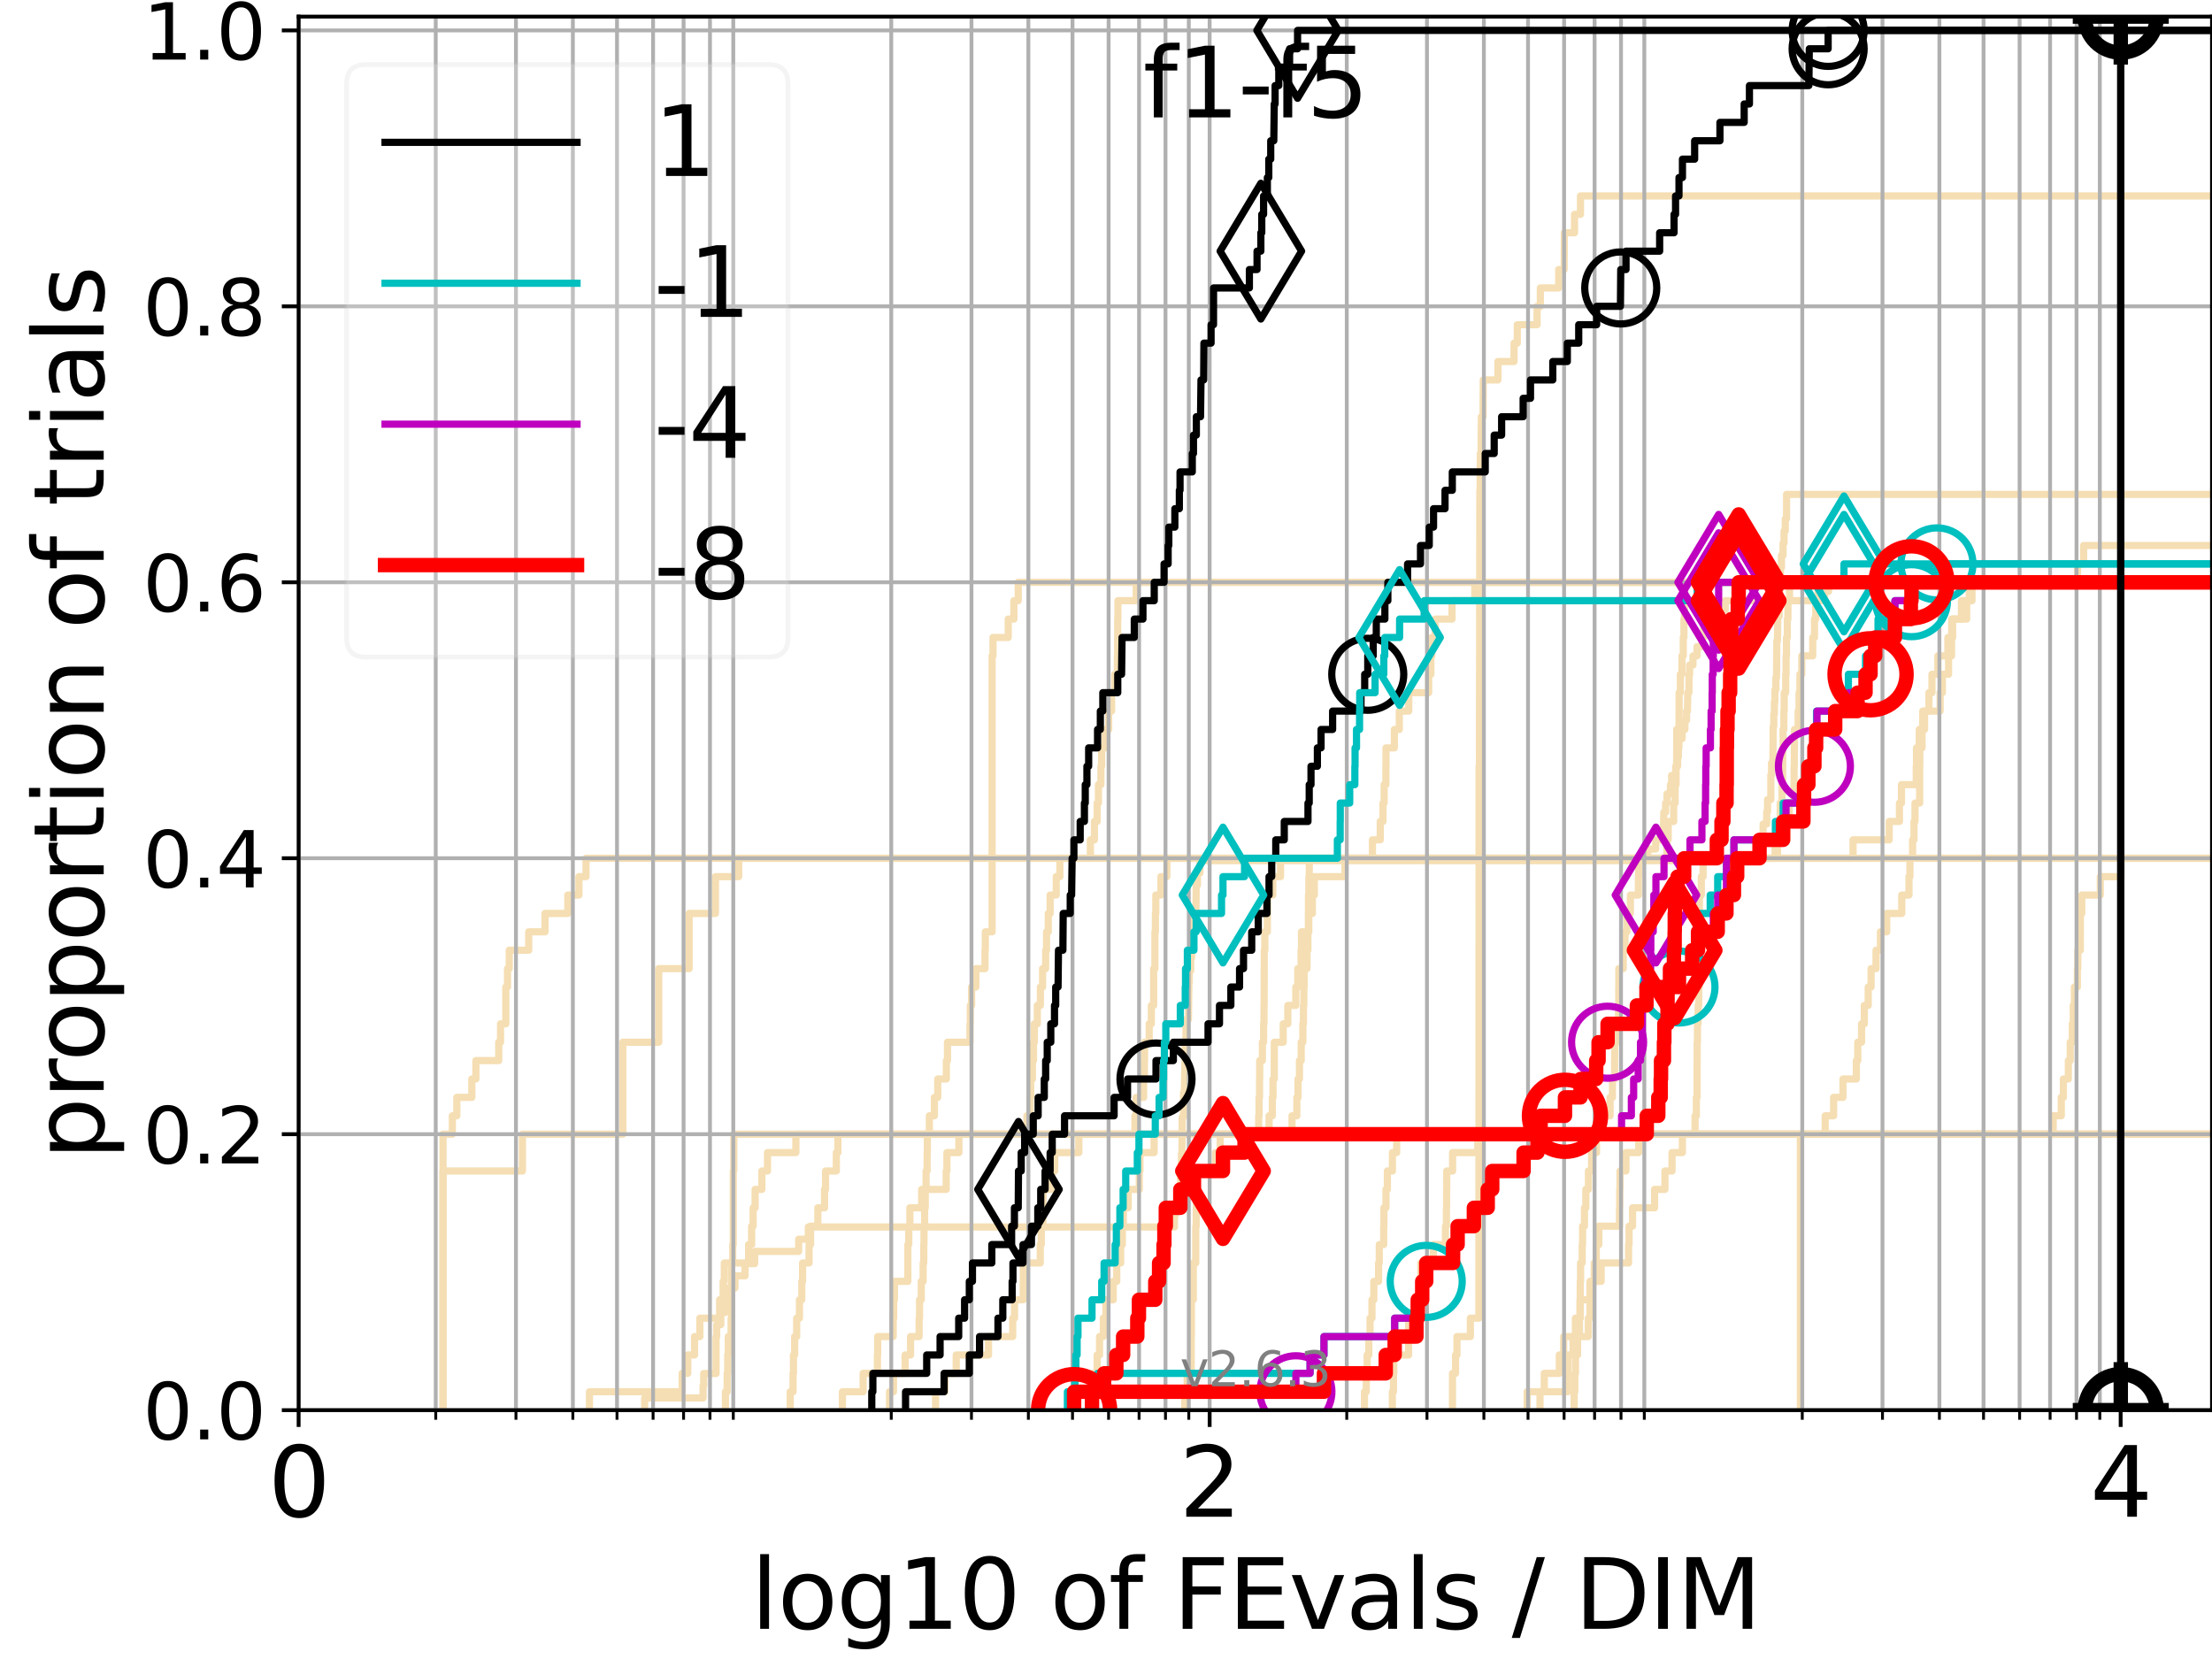<?xml version="1.0" encoding="utf-8" standalone="no"?>
<!DOCTYPE svg PUBLIC "-//W3C//DTD SVG 1.1//EN"
  "http://www.w3.org/Graphics/SVG/1.1/DTD/svg11.dtd">
<svg xmlns:xlink="http://www.w3.org/1999/xlink" width="460.8pt" height="345.6pt" viewBox="0 0 460.8 345.6" xmlns="http://www.w3.org/2000/svg" version="1.1">
 <defs>
  <style type="text/css">*{stroke-linejoin: round; stroke-linecap: butt}</style>
 </defs>
 <g id="figure_1">
  <g id="patch_1">
   <path d="M 0 345.6 
L 460.8 345.6 
L 460.8 0 
L 0 0 
z
" style="fill: #ffffff"/>
  </g>
  <g id="axes_1">
   <g id="patch_2">
    <path d="M 62.208 293.76 
L 460.8 293.76 
L 460.8 3.456 
L 62.208 3.456 
z
" style="fill: #ffffff"/>
   </g>
   <g id="line2d_1">
    <path d="M 375.049 293.76 
L 375.049 282.263 
L 375.049 282.263 
L 375.049 270.766 
L 375.049 270.766 
L 375.049 259.268 
L 375.049 259.268 
L 375.049 247.771 
L 375.049 247.771 
L 375.049 236.274 
L 375.049 236.274 
L 375.049 236.274 
L 460.8 236.274 
" clip-path="url(#pbffe7e396e)" style="fill: none; stroke: #f5deb3; stroke-width: 1.5; stroke-linecap: square"/>
   </g>
   <g id="line2d_2">
    <path d="M 134.294 293.76 
L 134.294 291.216 
L 146.462 291.216 
L 146.462 288.673 
L 146.595 288.673 
L 146.595 286.129 
L 149.171 286.129 
L 149.171 278.498 
L 149.296 278.498 
L 149.296 275.955 
L 150.158 275.955 
L 150.158 273.411 
L 151.123 273.411 
L 151.123 270.867 
L 151.478 270.867 
L 151.478 268.324 
L 153.099 268.324 
L 153.099 265.78 
L 155.202 265.78 
L 155.202 263.236 
L 157.202 263.236 
L 157.202 260.693 
L 166.377 260.693 
L 166.377 258.149 
L 168.384 258.149 
L 168.384 255.606 
L 244.658 255.606 
L 244.658 253.062 
L 244.879 253.062 
L 244.879 250.518 
L 245.268 250.518 
L 245.268 247.975 
L 245.942 247.975 
L 245.942 245.431 
L 246.085 245.431 
L 246.121 240.344 
L 246.216 240.344 
L 246.275 232.713 
L 246.534 232.713 
L 246.558 227.626 
L 246.71 227.626 
L 246.816 222.538 
L 246.839 222.538 
L 246.874 217.451 
L 247.06 217.451 
L 247.06 212.364 
L 247.568 212.364 
L 247.671 204.733 
L 247.74 204.733 
L 247.74 202.189 
L 248.047 202.189 
L 248.047 199.646 
L 248.217 199.646 
L 248.307 194.559 
L 248.329 194.559 
L 248.329 192.015 
L 248.811 192.015 
L 248.811 189.471 
L 249.132 189.471 
L 249.198 184.384 
L 249.451 184.384 
L 249.451 181.84 
L 249.963 181.84 
L 249.963 179.297 
L 366.757 179.297 
L 366.757 176.753 
L 367.279 176.753 
L 367.295 171.666 
L 368.036 171.666 
L 368.036 169.122 
L 368.212 169.122 
L 368.212 166.579 
L 368.892 166.579 
L 368.893 161.491 
L 369.044 161.491 
L 369.044 158.948 
L 369.324 158.948 
L 369.396 151.317 
L 369.517 151.317 
L 369.517 148.773 
L 369.637 148.773 
L 369.637 146.23 
L 369.751 146.23 
L 369.751 143.686 
L 369.948 143.686 
L 369.948 141.142 
L 370.083 141.142 
L 370.139 133.512 
L 370.277 133.512 
L 370.35 128.424 
L 370.622 128.424 
L 370.663 123.337 
L 370.774 123.337 
L 370.774 120.793 
L 370.889 120.793 
L 370.889 118.25 
L 371.11 118.25 
L 371.11 115.706 
L 371.445 115.706 
L 371.445 113.163 
L 371.648 113.163 
L 371.648 110.619 
L 371.904 110.619 
L 371.904 108.075 
L 372.164 108.075 
L 372.176 102.988 
L 372.176 102.988 
L 460.8 102.988 
L 460.8 102.988 
" clip-path="url(#pbffe7e396e)" style="fill: none; stroke: #f5deb3; stroke-width: 1.5; stroke-linecap: square"/>
   </g>
   <g id="line2d_3">
    <path d="M 327.926 293.76 
L 327.926 289.928 
L 328.062 289.928 
L 328.062 286.095 
L 328.199 286.095 
L 328.199 282.263 
L 328.634 282.263 
L 328.634 278.43 
L 329.04 278.43 
L 329.04 274.598 
L 329.135 274.598 
L 329.135 270.766 
L 329.192 270.766 
L 329.192 266.933 
L 329.263 266.933 
L 329.263 263.101 
L 329.598 263.101 
L 329.598 259.268 
L 329.683 259.268 
L 329.683 255.436 
L 330.075 255.436 
L 330.075 251.604 
L 330.359 251.604 
L 330.359 247.771 
L 330.898 247.771 
L 330.898 243.939 
L 331.566 243.939 
L 331.566 240.106 
L 332.582 240.106 
L 332.582 236.274 
L 332.582 236.274 
L 332.582 236.274 
L 460.8 236.274 
" clip-path="url(#pbffe7e396e)" style="fill: none; stroke: #f5deb3; stroke-width: 1.5; stroke-linecap: square"/>
   </g>
   <g id="line2d_4"/>
   <g id="line2d_5">
    <path d="M 164.613 293.76 
L 164.613 289.928 
L 165.209 289.928 
L 165.209 286.095 
L 165.294 286.095 
L 165.294 282.263 
L 165.546 282.263 
L 165.546 278.43 
L 165.964 278.43 
L 165.964 274.598 
L 166.542 274.598 
L 166.542 270.766 
L 167.03 270.766 
L 167.03 266.933 
L 167.192 266.933 
L 167.192 263.101 
L 168.541 263.101 
L 168.541 259.268 
L 168.852 259.268 
L 168.852 255.436 
L 170.372 255.436 
L 170.372 251.604 
L 171.767 251.604 
L 171.767 247.771 
L 171.983 247.771 
L 171.983 243.939 
L 174.219 243.939 
L 174.219 240.106 
L 174.557 240.106 
L 174.557 236.274 
L 262.204 236.274 
L 262.204 232.442 
L 262.284 232.442 
L 262.284 228.609 
L 262.388 228.609 
L 262.388 224.777 
L 262.42 224.777 
L 262.42 220.944 
L 262.976 220.944 
L 262.976 217.112 
L 263.228 217.112 
L 263.228 213.28 
L 263.314 213.28 
L 263.314 209.447 
L 263.346 209.447 
L 263.346 205.615 
L 263.354 205.615 
L 263.354 201.782 
L 263.361 201.782 
L 263.361 197.95 
L 263.486 197.95 
L 263.486 194.118 
L 264.013 194.118 
L 264.013 190.285 
L 264.074 190.285 
L 264.074 186.453 
L 265.136 186.453 
L 265.136 182.621 
L 266.759 182.621 
L 266.759 178.788 
L 369.795 178.788 
L 369.795 174.956 
L 370.716 174.956 
L 370.716 171.123 
L 370.848 171.123 
L 370.848 167.291 
L 371.212 167.291 
L 371.212 163.459 
L 371.358 163.459 
L 371.358 159.626 
L 371.375 159.626 
L 371.375 155.794 
L 371.449 155.794 
L 371.449 151.961 
L 371.612 151.961 
L 371.612 148.129 
L 371.68 148.129 
L 371.68 144.297 
L 371.998 144.297 
L 371.998 140.464 
L 372.075 140.464 
L 372.075 136.632 
L 372.154 136.632 
L 372.154 132.799 
L 372.333 132.799 
L 372.333 128.967 
L 372.461 128.967 
L 372.461 125.135 
L 372.792 125.135 
L 372.792 121.302 
L 372.792 121.302 
L 372.792 121.302 
L 460.8 121.302 
" clip-path="url(#pbffe7e396e)" style="fill: none; stroke: #f5deb3; stroke-width: 1.5; stroke-linecap: square"/>
   </g>
   <g id="line2d_6">
    <path d="M 122.795 293.76 
L 122.795 289.928 
L 142.105 289.928 
L 142.105 286.095 
L 143.274 286.095 
L 143.274 282.263 
L 144.69 282.263 
L 144.69 278.43 
L 145.789 278.43 
L 145.789 274.598 
L 149.914 274.598 
L 149.914 270.766 
L 150.643 270.766 
L 150.643 266.933 
L 150.884 266.933 
L 150.884 263.101 
L 155.95 263.101 
L 155.95 259.268 
L 156.581 259.268 
L 156.581 255.436 
L 156.893 255.436 
L 156.893 251.604 
L 157.305 251.604 
L 157.305 247.771 
L 158.715 247.771 
L 158.715 243.939 
L 159.887 243.939 
L 159.887 240.106 
L 165.797 240.106 
L 165.797 236.274 
L 236.429 236.274 
L 236.429 232.442 
L 236.669 232.442 
L 236.669 228.609 
L 238.237 228.609 
L 238.237 224.777 
L 238.395 224.777 
L 238.395 220.944 
L 238.438 220.944 
L 238.438 217.112 
L 239.4 217.112 
L 239.4 213.28 
L 239.845 213.28 
L 239.845 209.447 
L 240.327 209.447 
L 240.327 205.615 
L 240.327 205.615 
L 240.327 201.782 
L 240.586 201.782 
L 240.586 197.95 
L 240.586 197.95 
L 240.586 194.118 
L 240.694 194.118 
L 240.694 190.285 
L 240.775 190.285 
L 240.775 186.453 
L 241.843 186.453 
L 241.843 182.621 
L 243.077 182.621 
L 243.077 178.788 
L 243.077 178.788 
L 243.077 178.788 
L 460.8 178.788 
" clip-path="url(#pbffe7e396e)" style="fill: none; stroke: #f5deb3; stroke-width: 1.5; stroke-linecap: square"/>
   </g>
   <g id="line2d_7">
    <path d="M 92.29 293.76 
L 92.29 243.939 
L 108.834 243.939 
L 108.834 236.274 
L 129.752 236.274 
L 129.752 217.112 
L 137.232 217.112 
L 137.232 201.782 
L 143.561 201.782 
L 143.561 190.285 
L 149.046 190.285 
L 149.046 182.621 
L 153.886 182.621 
L 153.886 178.788 
L 343.271 178.788 
L 343.271 176.872 
L 344.909 176.872 
L 344.909 174.956 
L 346.083 174.956 
L 346.083 173.04 
L 346.517 173.04 
L 346.602 169.207 
L 346.983 169.207 
L 346.983 167.291 
L 347.277 167.291 
L 347.277 165.375 
L 347.982 165.375 
L 347.982 163.459 
L 348.228 163.459 
L 348.228 161.542 
L 349.078 161.542 
L 349.078 159.626 
L 349.477 159.626 
L 349.477 157.71 
L 349.635 157.71 
L 349.635 155.794 
L 349.751 155.794 
L 349.751 153.878 
L 350.418 153.878 
L 350.418 151.961 
L 350.995 151.961 
L 350.995 150.045 
L 351.338 150.045 
L 351.338 148.129 
L 351.527 148.129 
L 351.596 144.297 
L 351.828 144.297 
L 351.865 140.464 
L 351.977 140.464 
L 351.977 138.548 
L 352.68 138.548 
L 352.68 136.632 
L 353.516 136.632 
L 353.516 134.716 
L 354.581 134.716 
L 354.581 132.799 
L 354.895 132.799 
L 354.895 130.883 
L 355.276 130.883 
L 355.276 128.967 
L 355.915 128.967 
L 355.915 127.051 
L 359.404 127.051 
L 359.404 125.135 
L 378.73 125.135 
L 378.73 123.218 
L 380.913 123.218 
L 380.913 121.302 
L 380.913 121.302 
L 460.8 121.302 
L 460.8 121.302 
" clip-path="url(#pbffe7e396e)" style="fill: none; stroke: #f5deb3; stroke-width: 1.5; stroke-linecap: square"/>
   </g>
   <g id="line2d_8">
    <path d="M 246.804 293.76 
L 246.804 289.928 
L 247.315 289.928 
L 247.315 286.095 
L 248.149 286.095 
L 248.149 282.263 
L 248.149 282.263 
L 248.149 278.43 
L 248.194 278.43 
L 248.194 274.598 
L 248.194 274.598 
L 248.194 270.766 
L 248.588 270.766 
L 248.588 266.933 
L 248.588 266.933 
L 248.588 263.101 
L 249.099 263.101 
L 249.099 259.268 
L 249.099 259.268 
L 249.099 255.436 
L 249.198 255.436 
L 249.198 251.604 
L 249.221 251.604 
L 249.221 247.771 
L 249.221 247.771 
L 249.221 243.939 
L 253.228 243.939 
L 253.228 240.106 
L 254.187 240.106 
L 254.187 236.274 
L 254.187 236.274 
L 254.187 236.274 
L 460.8 236.274 
" clip-path="url(#pbffe7e396e)" style="fill: none; stroke: #f5deb3; stroke-width: 1.5; stroke-linecap: square"/>
   </g>
   <g id="line2d_9">
    <path d="M 151.123 293.76 
L 151.123 289.928 
L 151.478 289.928 
L 151.478 286.095 
L 151.596 286.095 
L 151.596 282.263 
L 151.714 282.263 
L 151.714 278.43 
L 152.297 278.43 
L 152.297 274.598 
L 152.412 274.598 
L 152.412 270.766 
L 152.412 270.766 
L 152.412 266.933 
L 152.412 266.933 
L 152.412 263.101 
L 152.643 263.101 
L 152.643 259.268 
L 152.757 259.268 
L 152.757 255.436 
L 152.757 255.436 
L 152.757 251.604 
L 152.757 251.604 
L 152.757 247.771 
L 152.757 247.771 
L 152.757 243.939 
L 152.871 243.939 
L 152.871 240.106 
L 152.871 240.106 
L 152.871 236.274 
L 213.919 236.274 
L 213.919 232.442 
L 214.588 232.442 
L 214.588 228.609 
L 214.716 228.609 
L 214.716 224.777 
L 215.071 224.777 
L 215.071 220.944 
L 215.297 220.944 
L 215.297 217.112 
L 215.472 217.112 
L 215.472 213.28 
L 216.092 213.28 
L 216.092 209.447 
L 216.728 209.447 
L 216.728 205.615 
L 217.186 205.615 
L 217.186 201.782 
L 217.828 201.782 
L 217.828 197.95 
L 218.016 197.95 
L 218.016 194.118 
L 218.367 194.118 
L 218.367 190.285 
L 218.761 190.285 
L 218.761 186.453 
L 220.034 186.453 
L 220.034 182.621 
L 220.787 182.621 
L 220.787 178.788 
L 227.146 178.788 
L 227.146 174.956 
L 227.985 174.956 
L 227.985 171.123 
L 228.553 171.123 
L 228.553 167.291 
L 228.825 167.291 
L 228.825 163.459 
L 229.346 163.459 
L 229.346 159.626 
L 229.488 159.626 
L 229.488 155.794 
L 230.229 155.794 
L 230.229 151.961 
L 230.956 151.961 
L 230.956 148.129 
L 231.569 148.129 
L 231.569 144.297 
L 232.224 144.297 
L 232.224 140.464 
L 232.769 140.464 
L 232.769 136.632 
L 232.818 136.632 
L 232.818 132.799 
L 232.835 132.799 
L 232.835 128.967 
L 232.884 128.967 
L 232.884 125.135 
L 236.698 125.135 
L 236.698 121.302 
L 236.698 121.302 
L 236.698 121.302 
L 460.8 121.302 
" clip-path="url(#pbffe7e396e)" style="fill: none; stroke: #f5deb3; stroke-width: 1.5; stroke-linecap: square"/>
   </g>
   <g id="line2d_10"/>
   <g id="line2d_11">
    <path d="M 284.248 293.76 
L 284.248 289.928 
L 284.623 289.928 
L 284.623 286.095 
L 284.8 286.095 
L 284.8 282.263 
L 285.143 282.263 
L 285.143 278.43 
L 285.405 278.43 
L 285.405 274.598 
L 285.806 274.598 
L 285.806 270.766 
L 286.198 270.766 
L 286.198 266.933 
L 287.184 266.933 
L 287.184 263.101 
L 287.333 263.101 
L 287.333 259.268 
L 288.253 259.268 
L 288.253 255.436 
L 288.296 255.436 
L 288.296 251.604 
L 288.721 251.604 
L 288.721 247.771 
L 289.015 247.771 
L 289.015 243.939 
L 290.067 243.939 
L 290.067 240.106 
L 290.953 240.106 
L 290.953 236.274 
L 333.161 236.274 
L 333.161 232.442 
L 335.414 232.442 
L 335.414 228.609 
L 335.901 228.609 
L 335.901 224.777 
L 336.352 224.777 
L 336.352 220.944 
L 336.376 220.944 
L 336.376 217.112 
L 336.998 217.112 
L 336.998 213.28 
L 337.168 213.28 
L 337.168 209.447 
L 337.217 209.447 
L 337.217 205.615 
L 337.237 205.615 
L 337.237 201.782 
L 338.144 201.782 
L 338.144 197.95 
L 338.528 197.95 
L 338.528 194.118 
L 338.909 194.118 
L 338.909 190.285 
L 339.642 190.285 
L 339.642 186.453 
L 341.309 186.453 
L 341.309 182.621 
L 341.363 182.621 
L 341.363 178.788 
L 347.245 178.788 
L 347.245 174.956 
L 347.517 174.956 
L 347.517 171.123 
L 348.663 171.123 
L 348.663 167.291 
L 348.955 167.291 
L 348.955 163.459 
L 349.165 163.459 
L 349.165 159.626 
L 349.281 159.626 
L 349.281 155.794 
L 349.288 155.794 
L 349.288 151.961 
L 349.782 151.961 
L 349.782 148.129 
L 349.79 148.129 
L 349.79 144.297 
L 350.05 144.297 
L 350.05 140.464 
L 350.379 140.464 
L 350.379 136.632 
L 350.65 136.632 
L 350.65 132.799 
L 350.797 132.799 
L 350.797 128.967 
L 350.923 128.967 
L 350.923 125.135 
L 350.946 125.135 
L 350.946 121.302 
L 432.783 121.302 
L 432.783 117.47 
L 434.055 117.47 
L 434.055 113.637 
L 461.8 113.637 
" clip-path="url(#pbffe7e396e)" style="fill: none; stroke: #f5deb3; stroke-width: 1.5; stroke-linecap: square"/>
   </g>
   <g id="line2d_12">
    <path d="M 318.126 293.76 
L 318.126 289.928 
L 321.703 289.928 
L 321.703 286.095 
L 324.836 286.095 
L 324.836 282.263 
L 325.744 282.263 
L 325.744 278.43 
L 330.871 278.43 
L 330.871 274.598 
L 331.228 274.598 
L 331.228 270.766 
L 331.456 270.766 
L 331.456 266.933 
L 333.548 266.933 
L 333.548 263.101 
L 339.262 263.101 
L 339.262 259.268 
L 339.361 259.268 
L 339.361 255.436 
L 340.093 255.436 
L 340.093 251.604 
L 344.688 251.604 
L 344.688 247.771 
L 346.838 247.771 
L 346.838 243.939 
L 348.318 243.939 
L 348.318 240.106 
L 350.472 240.106 
L 350.472 236.274 
L 350.472 236.274 
L 350.472 236.274 
L 460.8 236.274 
" clip-path="url(#pbffe7e396e)" style="fill: none; stroke: #f5deb3; stroke-width: 1.5; stroke-linecap: square"/>
   </g>
   <g id="line2d_13">
    <path d="M 92.29 293.76 
L 92.29 289.928 
L 92.29 289.928 
L 92.29 286.095 
L 92.29 286.095 
L 92.29 282.263 
L 92.29 282.263 
L 92.29 278.43 
L 92.29 278.43 
L 92.29 274.598 
L 92.29 274.598 
L 92.29 270.766 
L 92.29 270.766 
L 92.29 266.933 
L 92.29 266.933 
L 92.29 263.101 
L 92.29 263.101 
L 92.29 259.268 
L 92.29 259.268 
L 92.29 255.436 
L 92.29 255.436 
L 92.29 251.604 
L 92.29 251.604 
L 92.29 247.771 
L 92.29 247.771 
L 92.29 243.939 
L 92.29 243.939 
L 92.29 240.106 
L 92.29 240.106 
L 92.29 236.274 
L 94.23 236.274 
L 94.23 232.442 
L 95.167 232.442 
L 95.167 228.609 
L 98.287 228.609 
L 98.287 224.777 
L 99.136 224.777 
L 99.136 220.944 
L 103.897 220.944 
L 103.897 217.112 
L 104.27 217.112 
L 104.27 213.28 
L 105.369 213.28 
L 105.369 209.447 
L 105.369 209.447 
L 105.369 205.615 
L 105.729 205.615 
L 105.729 201.782 
L 106.085 201.782 
L 106.085 197.95 
L 110.142 197.95 
L 110.142 194.118 
L 113.54 194.118 
L 113.54 190.285 
L 118.295 190.285 
L 118.295 186.453 
L 120.606 186.453 
L 120.606 182.621 
L 122.078 182.621 
L 122.078 178.788 
L 386.025 178.788 
L 386.025 174.956 
L 393.545 174.956 
L 393.545 171.123 
L 395.692 171.123 
L 395.692 167.291 
L 396.114 167.291 
L 396.114 163.459 
L 399.19 163.459 
L 399.19 159.626 
L 399.243 159.626 
L 399.243 155.794 
L 399.819 155.794 
L 399.819 151.961 
L 400.919 151.961 
L 400.919 148.129 
L 404.158 148.129 
L 404.158 144.297 
L 404.627 144.297 
L 404.627 140.464 
L 405.922 140.464 
L 405.922 136.632 
L 406.537 136.632 
L 406.537 132.799 
L 406.581 132.799 
L 406.581 128.967 
L 409.699 128.967 
L 409.699 125.135 
L 410.226 125.135 
L 410.226 121.302 
L 410.226 121.302 
L 410.226 121.302 
L 460.8 121.302 
" clip-path="url(#pbffe7e396e)" style="fill: none; stroke: #f5deb3; stroke-width: 1.5; stroke-linecap: square"/>
   </g>
   <g id="line2d_14">
    <path d="M 320.809 293.76 
L 320.809 289.928 
L 326.592 289.928 
L 326.592 286.095 
L 326.609 286.095 
L 326.609 282.263 
L 327.693 282.263 
L 327.693 278.43 
L 328.184 278.43 
L 328.184 274.598 
L 329.203 274.598 
L 329.203 270.766 
L 331.227 270.766 
L 331.227 266.933 
L 332.107 266.933 
L 332.107 263.101 
L 332.533 263.101 
L 332.533 259.268 
L 333.061 259.268 
L 333.061 255.436 
L 337.369 255.436 
L 337.369 251.604 
L 337.419 251.604 
L 337.419 247.771 
L 337.48 247.771 
L 337.48 243.939 
L 338.718 243.939 
L 338.718 240.106 
L 341.369 240.106 
L 341.369 236.274 
L 427.71 236.274 
L 427.71 232.442 
L 429.402 232.442 
L 429.402 228.609 
L 429.84 228.609 
L 429.84 224.777 
L 430.879 224.777 
L 430.879 220.944 
L 431.27 220.944 
L 431.27 217.112 
L 431.694 217.112 
L 431.694 213.28 
L 431.897 213.28 
L 431.897 209.447 
L 432.137 209.447 
L 432.137 205.615 
L 432.753 205.615 
L 432.753 201.782 
L 432.85 201.782 
L 432.85 197.95 
L 433.37 197.95 
L 433.37 194.118 
L 433.378 194.118 
L 433.378 190.285 
L 433.683 190.285 
L 433.683 186.453 
L 437.532 186.453 
L 437.532 182.621 
L 441.845 182.621 
L 441.845 178.788 
L 461.8 178.788 
" clip-path="url(#pbffe7e396e)" style="fill: none; stroke: #f5deb3; stroke-width: 1.5; stroke-linecap: square"/>
   </g>
   <g id="line2d_15">
    <path d="M 302.571 293.76 
L 302.589 286.095 
L 303.218 286.095 
L 303.218 282.263 
L 303.514 282.263 
L 303.514 278.43 
L 306.307 278.43 
L 306.307 274.598 
L 308.08 274.598 
L 308.125 159.626 
L 308.193 159.626 
L 308.283 102.14 
L 308.338 102.14 
L 308.382 94.475 
L 308.537 94.475 
L 308.589 86.811 
L 308.942 86.811 
L 308.989 79.146 
L 312.046 79.146 
L 312.046 75.313 
L 315.403 75.313 
L 315.403 71.481 
L 316.079 71.481 
L 316.079 67.649 
L 320.201 67.649 
L 320.201 63.816 
L 320.884 63.816 
L 320.884 59.984 
L 324.705 59.984 
L 324.705 56.151 
L 325.847 56.151 
L 325.876 48.487 
L 328.002 48.487 
L 328.002 44.654 
L 329.242 44.654 
L 329.242 40.822 
L 329.242 40.822 
L 460.8 40.822 
L 460.8 40.822 
" clip-path="url(#pbffe7e396e)" style="fill: none; stroke: #f5deb3; stroke-width: 1.5; stroke-linecap: square"/>
   </g>
   <g id="line2d_16">
    <path d="M 194.901 293.76 
L 194.901 289.928 
L 196.832 289.928 
L 196.832 286.095 
L 199.198 286.095 
L 199.198 282.263 
L 205.925 282.263 
L 205.925 278.43 
L 210.961 278.43 
L 210.961 274.598 
L 211.349 274.598 
L 211.349 270.766 
L 213.159 270.766 
L 213.159 266.933 
L 213.186 266.933 
L 213.186 263.101 
L 216.703 263.101 
L 216.703 259.268 
L 216.921 259.268 
L 216.921 255.436 
L 217.258 255.436 
L 217.258 251.604 
L 217.281 251.604 
L 217.281 247.771 
L 219.083 247.771 
L 219.083 243.939 
L 219.719 243.939 
L 219.719 240.106 
L 224.743 240.106 
L 224.743 236.274 
L 264.373 236.274 
L 264.373 232.442 
L 265.046 232.442 
L 265.046 228.609 
L 265.196 228.609 
L 265.196 224.777 
L 265.45 224.777 
L 265.45 220.944 
L 265.457 220.944 
L 265.457 217.112 
L 267.317 217.112 
L 267.317 213.28 
L 268.279 213.28 
L 268.279 209.447 
L 269.945 209.447 
L 269.945 205.615 
L 270.356 205.615 
L 270.356 201.782 
L 271.036 201.782 
L 271.036 197.95 
L 271.127 197.95 
L 271.127 194.118 
L 272.646 194.118 
L 272.646 190.285 
L 273.388 190.285 
L 273.388 186.453 
L 273.791 186.453 
L 273.791 182.621 
L 280.188 182.621 
L 280.188 178.788 
L 285.905 178.788 
L 285.905 174.956 
L 287.529 174.956 
L 287.529 171.123 
L 288.099 171.123 
L 288.099 167.291 
L 288.343 167.291 
L 288.343 163.459 
L 288.708 163.459 
L 288.708 159.626 
L 288.725 159.626 
L 288.725 155.794 
L 290.47 155.794 
L 290.47 151.961 
L 291.494 151.961 
L 291.494 148.129 
L 293.472 148.129 
L 293.472 144.297 
L 297.624 144.297 
L 297.624 140.464 
L 298.084 140.464 
L 298.084 136.632 
L 298.276 136.632 
L 298.276 132.799 
L 298.987 132.799 
L 298.987 128.967 
L 302.48 128.967 
L 302.48 125.135 
L 307.231 125.135 
L 307.231 121.302 
L 307.231 121.302 
L 307.231 121.302 
L 460.8 121.302 
" clip-path="url(#pbffe7e396e)" style="fill: none; stroke: #f5deb3; stroke-width: 1.5; stroke-linecap: square"/>
   </g>
   <g id="line2d_17">
    <path d="M 290.051 293.76 
L 290.051 289.928 
L 290.283 289.928 
L 290.283 286.095 
L 290.357 286.095 
L 290.357 282.263 
L 293.439 282.263 
L 293.439 278.43 
L 293.45 278.43 
L 293.45 274.598 
L 295.942 274.598 
L 295.942 270.766 
L 295.949 270.766 
L 295.949 266.933 
L 295.985 266.933 
L 295.985 263.101 
L 298.583 263.101 
L 298.583 259.268 
L 301.111 259.268 
L 301.111 255.436 
L 301.308 255.436 
L 301.308 251.604 
L 301.358 251.604 
L 301.358 247.771 
L 301.38 247.771 
L 301.38 243.939 
L 302.601 243.939 
L 302.601 240.106 
L 307.852 240.106 
L 307.852 236.274 
L 380.223 236.274 
L 380.223 232.442 
L 381.978 232.442 
L 381.978 228.609 
L 383.921 228.609 
L 383.921 224.777 
L 386.71 224.777 
L 386.71 220.944 
L 387.011 220.944 
L 387.011 217.112 
L 387.801 217.112 
L 387.801 213.28 
L 388.372 213.28 
L 388.372 209.447 
L 389.182 209.447 
L 389.182 205.615 
L 389.785 205.615 
L 389.785 201.782 
L 390.815 201.782 
L 390.815 197.95 
L 391.732 197.95 
L 391.732 194.118 
L 393.035 194.118 
L 393.035 190.285 
L 396.178 190.285 
L 396.178 186.453 
L 397.673 186.453 
L 397.673 182.621 
L 397.875 182.621 
L 397.875 178.788 
L 398.43 178.788 
L 398.43 174.956 
L 398.718 174.956 
L 398.718 171.123 
L 398.926 171.123 
L 398.926 167.291 
L 399.899 167.291 
L 399.899 163.459 
L 399.905 163.459 
L 399.905 159.626 
L 399.929 159.626 
L 399.929 155.794 
L 400.395 155.794 
L 400.395 151.961 
L 400.54 151.961 
L 400.54 148.129 
L 401.829 148.129 
L 401.829 144.297 
L 402.464 144.297 
L 402.464 140.464 
L 403.688 140.464 
L 403.688 136.632 
L 405.785 136.632 
L 405.785 132.799 
L 406.768 132.799 
L 406.768 128.967 
L 408.6 128.967 
L 408.6 125.135 
L 410.797 125.135 
L 410.797 121.302 
L 410.797 121.302 
L 410.797 121.302 
L 460.8 121.302 
" clip-path="url(#pbffe7e396e)" style="fill: none; stroke: #f5deb3; stroke-width: 1.5; stroke-linecap: square"/>
   </g>
   <g id="line2d_18">
    <path d="M 223.198 293.76 
L 223.198 289.928 
L 227.577 289.928 
L 227.577 286.095 
L 228.553 286.095 
L 228.553 282.263 
L 229.059 282.263 
L 229.059 278.43 
L 229.843 278.43 
L 229.843 274.598 
L 230.386 274.598 
L 230.386 270.766 
L 231.906 270.766 
L 231.906 266.933 
L 232.638 266.933 
L 232.638 263.101 
L 233.453 263.101 
L 233.453 259.268 
L 233.807 259.268 
L 233.807 255.436 
L 234.015 255.436 
L 234.015 251.604 
L 235.022 251.604 
L 235.022 247.771 
L 237.336 247.771 
L 237.336 243.939 
L 237.468 243.939 
L 237.468 240.106 
L 240.422 240.106 
L 240.422 236.274 
L 269.151 236.274 
L 269.151 232.442 
L 270.157 232.442 
L 270.157 228.609 
L 270.395 228.609 
L 270.395 224.777 
L 270.697 224.777 
L 270.697 220.944 
L 271.062 220.944 
L 271.062 217.112 
L 271.411 217.112 
L 271.411 213.28 
L 271.533 213.28 
L 271.533 209.447 
L 271.616 209.447 
L 271.616 205.615 
L 271.674 205.615 
L 271.674 201.782 
L 272.276 201.782 
L 272.276 197.95 
L 272.459 197.95 
L 272.459 194.118 
L 272.559 194.118 
L 272.559 190.285 
L 272.578 190.285 
L 272.578 186.453 
L 272.665 186.453 
L 272.665 182.621 
L 272.746 182.621 
L 272.746 178.788 
L 272.746 178.788 
L 272.746 178.788 
L 460.8 178.788 
" clip-path="url(#pbffe7e396e)" style="fill: none; stroke: #f5deb3; stroke-width: 1.5; stroke-linecap: square"/>
   </g>
   <g id="line2d_19">
    <path d="M 175.491 293.76 
L 175.491 289.928 
L 179.807 289.928 
L 179.807 286.095 
L 182.784 286.095 
L 182.784 282.263 
L 182.839 282.263 
L 182.839 278.43 
L 186.074 278.43 
L 186.074 274.598 
L 186.176 274.598 
L 186.176 270.766 
L 186.328 270.766 
L 186.328 266.933 
L 189.121 266.933 
L 189.121 263.101 
L 189.121 263.101 
L 189.121 259.268 
L 189.31 259.268 
L 189.31 255.436 
L 189.545 255.436 
L 189.545 251.604 
L 192.002 251.604 
L 192.002 247.771 
L 197.106 247.771 
L 197.106 243.939 
L 197.261 243.939 
L 197.261 240.106 
L 199.751 240.106 
L 199.751 236.274 
L 353.11 236.274 
L 353.11 232.442 
L 353.386 232.442 
L 353.386 228.609 
L 353.535 228.609 
L 353.535 224.777 
L 353.536 224.777 
L 353.536 220.944 
L 353.545 220.944 
L 353.545 217.112 
L 353.611 217.112 
L 353.611 213.28 
L 353.752 213.28 
L 353.752 209.447 
L 353.873 209.447 
L 353.873 205.615 
L 353.955 205.615 
L 353.955 201.782 
L 353.975 201.782 
L 353.975 197.95 
L 353.993 197.95 
L 353.993 194.118 
L 353.995 194.118 
L 353.995 190.285 
L 354.016 190.285 
L 354.016 186.453 
L 354.418 186.453 
L 354.418 182.621 
L 354.785 182.621 
L 354.785 178.788 
L 370.284 178.788 
L 370.284 174.956 
L 372.258 174.956 
L 372.258 171.123 
L 372.726 171.123 
L 372.726 167.291 
L 373.71 167.291 
L 373.71 163.459 
L 373.741 163.459 
L 373.741 159.626 
L 373.795 159.626 
L 373.795 155.794 
L 373.821 155.794 
L 373.821 151.961 
L 374.582 151.961 
L 374.582 148.129 
L 374.776 148.129 
L 374.776 144.297 
L 374.952 144.297 
L 374.952 140.464 
L 375.348 140.464 
L 375.348 136.632 
L 377.625 136.632 
L 377.625 132.799 
L 377.99 132.799 
L 377.99 128.967 
L 378.255 128.967 
L 378.255 125.135 
L 380.07 125.135 
L 380.07 121.302 
L 380.07 121.302 
L 380.07 121.302 
L 460.8 121.302 
" clip-path="url(#pbffe7e396e)" style="fill: none; stroke: #f5deb3; stroke-width: 1.5; stroke-linecap: square"/>
   </g>
   <g id="line2d_20">
    <path d="M 185.302 293.76 
L 185.302 289.928 
L 186.125 289.928 
L 186.125 286.095 
L 188.549 286.095 
L 188.549 282.263 
L 189.686 282.263 
L 189.686 278.43 
L 191.469 278.43 
L 191.469 274.598 
L 191.558 274.598 
L 191.558 270.766 
L 191.914 270.766 
L 191.914 266.933 
L 192.31 266.933 
L 192.31 263.101 
L 192.441 263.101 
L 192.441 259.268 
L 192.485 259.268 
L 192.485 255.436 
L 192.616 255.436 
L 192.616 251.604 
L 192.746 251.604 
L 192.746 247.771 
L 192.919 247.771 
L 192.919 243.939 
L 193.135 243.939 
L 193.135 240.106 
L 193.178 240.106 
L 193.178 236.274 
L 193.605 236.274 
L 193.605 232.442 
L 194.654 232.442 
L 194.654 228.609 
L 195.352 228.609 
L 195.352 224.777 
L 197.145 224.777 
L 197.145 220.944 
L 197.378 220.944 
L 197.378 217.112 
L 202.063 217.112 
L 202.063 213.28 
L 202.133 213.28 
L 202.133 209.447 
L 202.408 209.447 
L 202.408 205.615 
L 203.291 205.615 
L 203.291 201.782 
L 205.194 201.782 
L 205.194 197.95 
L 205.258 197.95 
L 205.258 194.118 
L 206.674 194.118 
L 206.674 190.285 
L 206.674 190.285 
L 206.674 186.453 
L 206.674 186.453 
L 206.674 182.621 
L 206.674 182.621 
L 206.674 178.788 
L 206.674 178.788 
L 206.674 174.956 
L 206.674 174.956 
L 206.674 171.123 
L 206.674 171.123 
L 206.674 167.291 
L 206.674 167.291 
L 206.674 163.459 
L 206.674 163.459 
L 206.674 159.626 
L 206.674 159.626 
L 206.674 155.794 
L 206.674 155.794 
L 206.674 151.961 
L 206.674 151.961 
L 206.674 148.129 
L 206.674 148.129 
L 206.674 144.297 
L 206.674 144.297 
L 206.674 140.464 
L 206.674 140.464 
L 206.674 136.632 
L 206.86 136.632 
L 206.86 132.799 
L 210.03 132.799 
L 210.03 128.967 
L 211.211 128.967 
L 211.211 125.135 
L 212.115 125.135 
L 212.115 121.302 
L 212.115 121.302 
L 212.115 121.302 
L 460.8 121.302 
" clip-path="url(#pbffe7e396e)" style="fill: none; stroke: #f5deb3; stroke-width: 1.5; stroke-linecap: square"/>
   </g>
   <g id="matplotlib.axis_1">
    <g id="xtick_1">
     <g id="line2d_21">
      <path d="M 62.208 293.76 
L 62.208 3.456 
" clip-path="url(#pbffe7e396e)" style="fill: none; stroke: #b0b0b0; stroke-width: 0.8; stroke-linecap: square"/>
     </g>
     <g id="line2d_22">
      <defs>
       <path id="m35b7281af9" d="M 0 0 
L 0 3.5 
" style="stroke: #000000; stroke-width: 0.8"/>
      </defs>
      <g>
       <use xlink:href="#m35b7281af9" x="62.208" y="293.76" style="stroke: #000000; stroke-width: 0.8"/>
      </g>
     </g>
     <g id="text_1">
      <!-- 0 -->
      <g transform="translate(55.846 315.957) scale(0.2 -0.2)">
       <defs>
        <path id="DejaVuSans-30" d="M 2034 4250 
Q 1547 4250 1301 3770 
Q 1056 3291 1056 2328 
Q 1056 1369 1301 889 
Q 1547 409 2034 409 
Q 2525 409 2770 889 
Q 3016 1369 3016 2328 
Q 3016 3291 2770 3770 
Q 2525 4250 2034 4250 
z
M 2034 4750 
Q 2819 4750 3233 4129 
Q 3647 3509 3647 2328 
Q 3647 1150 3233 529 
Q 2819 -91 2034 -91 
Q 1250 -91 836 529 
Q 422 1150 422 2328 
Q 422 3509 836 4129 
Q 1250 4750 2034 4750 
z
" transform="scale(0.016)"/>
       </defs>
       <use xlink:href="#DejaVuSans-30"/>
      </g>
     </g>
    </g>
    <g id="xtick_2">
     <g id="line2d_23">
      <path d="M 251.99 293.76 
L 251.99 3.456 
" clip-path="url(#pbffe7e396e)" style="fill: none; stroke: #b0b0b0; stroke-width: 0.8; stroke-linecap: square"/>
     </g>
     <g id="line2d_24">
      <g>
       <use xlink:href="#m35b7281af9" x="251.99" y="293.76" style="stroke: #000000; stroke-width: 0.8"/>
      </g>
     </g>
     <g id="text_2">
      <!-- 2 -->
      <g transform="translate(245.628 315.957) scale(0.2 -0.2)">
       <defs>
        <path id="DejaVuSans-32" d="M 1228 531 
L 3431 531 
L 3431 0 
L 469 0 
L 469 531 
Q 828 903 1448 1529 
Q 2069 2156 2228 2338 
Q 2531 2678 2651 2914 
Q 2772 3150 2772 3378 
Q 2772 3750 2511 3984 
Q 2250 4219 1831 4219 
Q 1534 4219 1204 4116 
Q 875 4013 500 3803 
L 500 4441 
Q 881 4594 1212 4672 
Q 1544 4750 1819 4750 
Q 2544 4750 2975 4387 
Q 3406 4025 3406 3419 
Q 3406 3131 3298 2873 
Q 3191 2616 2906 2266 
Q 2828 2175 2409 1742 
Q 1991 1309 1228 531 
z
" transform="scale(0.016)"/>
       </defs>
       <use xlink:href="#DejaVuSans-32"/>
      </g>
     </g>
    </g>
    <g id="xtick_3">
     <g id="line2d_25">
      <path d="M 441.772 293.76 
L 441.772 3.456 
" clip-path="url(#pbffe7e396e)" style="fill: none; stroke: #b0b0b0; stroke-width: 0.8; stroke-linecap: square"/>
     </g>
     <g id="line2d_26">
      <g>
       <use xlink:href="#m35b7281af9" x="441.772" y="293.76" style="stroke: #000000; stroke-width: 0.8"/>
      </g>
     </g>
     <g id="text_3">
      <!-- 4 -->
      <g transform="translate(435.41 315.957) scale(0.2 -0.2)">
       <defs>
        <path id="DejaVuSans-34" d="M 2419 4116 
L 825 1625 
L 2419 1625 
L 2419 4116 
z
M 2253 4666 
L 3047 4666 
L 3047 1625 
L 3713 1625 
L 3713 1100 
L 3047 1100 
L 3047 0 
L 2419 0 
L 2419 1100 
L 313 1100 
L 313 1709 
L 2253 4666 
z
" transform="scale(0.016)"/>
       </defs>
       <use xlink:href="#DejaVuSans-34"/>
      </g>
     </g>
    </g>
    <g id="xtick_4">
     <g id="line2d_27">
      <path d="M 90.773 293.76 
L 90.773 3.456 
" clip-path="url(#pbffe7e396e)" style="fill: none; stroke: #b0b0b0; stroke-width: 0.8; stroke-linecap: square"/>
     </g>
     <g id="line2d_28">
      <defs>
       <path id="mc0e3228baa" d="M 0 0 
L 0 2 
" style="stroke: #000000; stroke-width: 0.6"/>
      </defs>
      <g>
       <use xlink:href="#mc0e3228baa" x="90.773" y="293.76" style="stroke: #000000; stroke-width: 0.6"/>
      </g>
     </g>
    </g>
    <g id="xtick_5">
     <g id="line2d_29">
      <path d="M 107.483 293.76 
L 107.483 3.456 
" clip-path="url(#pbffe7e396e)" style="fill: none; stroke: #b0b0b0; stroke-width: 0.8; stroke-linecap: square"/>
     </g>
     <g id="line2d_30">
      <g>
       <use xlink:href="#mc0e3228baa" x="107.483" y="293.76" style="stroke: #000000; stroke-width: 0.6"/>
      </g>
     </g>
    </g>
    <g id="xtick_6">
     <g id="line2d_31">
      <path d="M 119.338 293.76 
L 119.338 3.456 
" clip-path="url(#pbffe7e396e)" style="fill: none; stroke: #b0b0b0; stroke-width: 0.8; stroke-linecap: square"/>
     </g>
     <g id="line2d_32">
      <g>
       <use xlink:href="#mc0e3228baa" x="119.338" y="293.76" style="stroke: #000000; stroke-width: 0.6"/>
      </g>
     </g>
    </g>
    <g id="xtick_7">
     <g id="line2d_33">
      <path d="M 128.534 293.76 
L 128.534 3.456 
" clip-path="url(#pbffe7e396e)" style="fill: none; stroke: #b0b0b0; stroke-width: 0.8; stroke-linecap: square"/>
     </g>
     <g id="line2d_34">
      <g>
       <use xlink:href="#mc0e3228baa" x="128.534" y="293.76" style="stroke: #000000; stroke-width: 0.6"/>
      </g>
     </g>
    </g>
    <g id="xtick_8">
     <g id="line2d_35">
      <path d="M 136.048 293.76 
L 136.048 3.456 
" clip-path="url(#pbffe7e396e)" style="fill: none; stroke: #b0b0b0; stroke-width: 0.8; stroke-linecap: square"/>
     </g>
     <g id="line2d_36">
      <g>
       <use xlink:href="#mc0e3228baa" x="136.048" y="293.76" style="stroke: #000000; stroke-width: 0.6"/>
      </g>
     </g>
    </g>
    <g id="xtick_9">
     <g id="line2d_37">
      <path d="M 142.4 293.76 
L 142.4 3.456 
" clip-path="url(#pbffe7e396e)" style="fill: none; stroke: #b0b0b0; stroke-width: 0.8; stroke-linecap: square"/>
     </g>
     <g id="line2d_38">
      <g>
       <use xlink:href="#mc0e3228baa" x="142.4" y="293.76" style="stroke: #000000; stroke-width: 0.6"/>
      </g>
     </g>
    </g>
    <g id="xtick_10">
     <g id="line2d_39">
      <path d="M 147.903 293.76 
L 147.903 3.456 
" clip-path="url(#pbffe7e396e)" style="fill: none; stroke: #b0b0b0; stroke-width: 0.8; stroke-linecap: square"/>
     </g>
     <g id="line2d_40">
      <g>
       <use xlink:href="#mc0e3228baa" x="147.903" y="293.76" style="stroke: #000000; stroke-width: 0.6"/>
      </g>
     </g>
    </g>
    <g id="xtick_11">
     <g id="line2d_41">
      <path d="M 152.757 293.76 
L 152.757 3.456 
" clip-path="url(#pbffe7e396e)" style="fill: none; stroke: #b0b0b0; stroke-width: 0.8; stroke-linecap: square"/>
     </g>
     <g id="line2d_42">
      <g>
       <use xlink:href="#mc0e3228baa" x="152.757" y="293.76" style="stroke: #000000; stroke-width: 0.6"/>
      </g>
     </g>
    </g>
    <g id="xtick_12">
     <g id="line2d_43">
      <path d="M 185.664 293.76 
L 185.664 3.456 
" clip-path="url(#pbffe7e396e)" style="fill: none; stroke: #b0b0b0; stroke-width: 0.8; stroke-linecap: square"/>
     </g>
     <g id="line2d_44">
      <g>
       <use xlink:href="#mc0e3228baa" x="185.664" y="293.76" style="stroke: #000000; stroke-width: 0.6"/>
      </g>
     </g>
    </g>
    <g id="xtick_13">
     <g id="line2d_45">
      <path d="M 202.374 293.76 
L 202.374 3.456 
" clip-path="url(#pbffe7e396e)" style="fill: none; stroke: #b0b0b0; stroke-width: 0.8; stroke-linecap: square"/>
     </g>
     <g id="line2d_46">
      <g>
       <use xlink:href="#mc0e3228baa" x="202.374" y="293.76" style="stroke: #000000; stroke-width: 0.6"/>
      </g>
     </g>
    </g>
    <g id="xtick_14">
     <g id="line2d_47">
      <path d="M 214.229 293.76 
L 214.229 3.456 
" clip-path="url(#pbffe7e396e)" style="fill: none; stroke: #b0b0b0; stroke-width: 0.8; stroke-linecap: square"/>
     </g>
     <g id="line2d_48">
      <g>
       <use xlink:href="#mc0e3228baa" x="214.229" y="293.76" style="stroke: #000000; stroke-width: 0.6"/>
      </g>
     </g>
    </g>
    <g id="xtick_15">
     <g id="line2d_49">
      <path d="M 223.425 293.76 
L 223.425 3.456 
" clip-path="url(#pbffe7e396e)" style="fill: none; stroke: #b0b0b0; stroke-width: 0.8; stroke-linecap: square"/>
     </g>
     <g id="line2d_50">
      <g>
       <use xlink:href="#mc0e3228baa" x="223.425" y="293.76" style="stroke: #000000; stroke-width: 0.6"/>
      </g>
     </g>
    </g>
    <g id="xtick_16">
     <g id="line2d_51">
      <path d="M 230.939 293.76 
L 230.939 3.456 
" clip-path="url(#pbffe7e396e)" style="fill: none; stroke: #b0b0b0; stroke-width: 0.8; stroke-linecap: square"/>
     </g>
     <g id="line2d_52">
      <g>
       <use xlink:href="#mc0e3228baa" x="230.939" y="293.76" style="stroke: #000000; stroke-width: 0.6"/>
      </g>
     </g>
    </g>
    <g id="xtick_17">
     <g id="line2d_53">
      <path d="M 237.291 293.76 
L 237.291 3.456 
" clip-path="url(#pbffe7e396e)" style="fill: none; stroke: #b0b0b0; stroke-width: 0.8; stroke-linecap: square"/>
     </g>
     <g id="line2d_54">
      <g>
       <use xlink:href="#mc0e3228baa" x="237.291" y="293.76" style="stroke: #000000; stroke-width: 0.6"/>
      </g>
     </g>
    </g>
    <g id="xtick_18">
     <g id="line2d_55">
      <path d="M 242.794 293.76 
L 242.794 3.456 
" clip-path="url(#pbffe7e396e)" style="fill: none; stroke: #b0b0b0; stroke-width: 0.8; stroke-linecap: square"/>
     </g>
     <g id="line2d_56">
      <g>
       <use xlink:href="#mc0e3228baa" x="242.794" y="293.76" style="stroke: #000000; stroke-width: 0.6"/>
      </g>
     </g>
    </g>
    <g id="xtick_19">
     <g id="line2d_57">
      <path d="M 247.648 293.76 
L 247.648 3.456 
" clip-path="url(#pbffe7e396e)" style="fill: none; stroke: #b0b0b0; stroke-width: 0.8; stroke-linecap: square"/>
     </g>
     <g id="line2d_58">
      <g>
       <use xlink:href="#mc0e3228baa" x="247.648" y="293.76" style="stroke: #000000; stroke-width: 0.6"/>
      </g>
     </g>
    </g>
    <g id="xtick_20">
     <g id="line2d_59">
      <path d="M 280.555 293.76 
L 280.555 3.456 
" clip-path="url(#pbffe7e396e)" style="fill: none; stroke: #b0b0b0; stroke-width: 0.8; stroke-linecap: square"/>
     </g>
     <g id="line2d_60">
      <g>
       <use xlink:href="#mc0e3228baa" x="280.555" y="293.76" style="stroke: #000000; stroke-width: 0.6"/>
      </g>
     </g>
    </g>
    <g id="xtick_21">
     <g id="line2d_61">
      <path d="M 297.265 293.76 
L 297.265 3.456 
" clip-path="url(#pbffe7e396e)" style="fill: none; stroke: #b0b0b0; stroke-width: 0.8; stroke-linecap: square"/>
     </g>
     <g id="line2d_62">
      <g>
       <use xlink:href="#mc0e3228baa" x="297.265" y="293.76" style="stroke: #000000; stroke-width: 0.6"/>
      </g>
     </g>
    </g>
    <g id="xtick_22">
     <g id="line2d_63">
      <path d="M 309.12 293.76 
L 309.12 3.456 
" clip-path="url(#pbffe7e396e)" style="fill: none; stroke: #b0b0b0; stroke-width: 0.8; stroke-linecap: square"/>
     </g>
     <g id="line2d_64">
      <g>
       <use xlink:href="#mc0e3228baa" x="309.12" y="293.76" style="stroke: #000000; stroke-width: 0.6"/>
      </g>
     </g>
    </g>
    <g id="xtick_23">
     <g id="line2d_65">
      <path d="M 318.316 293.76 
L 318.316 3.456 
" clip-path="url(#pbffe7e396e)" style="fill: none; stroke: #b0b0b0; stroke-width: 0.8; stroke-linecap: square"/>
     </g>
     <g id="line2d_66">
      <g>
       <use xlink:href="#mc0e3228baa" x="318.316" y="293.76" style="stroke: #000000; stroke-width: 0.6"/>
      </g>
     </g>
    </g>
    <g id="xtick_24">
     <g id="line2d_67">
      <path d="M 325.83 293.76 
L 325.83 3.456 
" clip-path="url(#pbffe7e396e)" style="fill: none; stroke: #b0b0b0; stroke-width: 0.8; stroke-linecap: square"/>
     </g>
     <g id="line2d_68">
      <g>
       <use xlink:href="#mc0e3228baa" x="325.83" y="293.76" style="stroke: #000000; stroke-width: 0.6"/>
      </g>
     </g>
    </g>
    <g id="xtick_25">
     <g id="line2d_69">
      <path d="M 332.183 293.76 
L 332.183 3.456 
" clip-path="url(#pbffe7e396e)" style="fill: none; stroke: #b0b0b0; stroke-width: 0.8; stroke-linecap: square"/>
     </g>
     <g id="line2d_70">
      <g>
       <use xlink:href="#mc0e3228baa" x="332.183" y="293.76" style="stroke: #000000; stroke-width: 0.6"/>
      </g>
     </g>
    </g>
    <g id="xtick_26">
     <g id="line2d_71">
      <path d="M 337.685 293.76 
L 337.685 3.456 
" clip-path="url(#pbffe7e396e)" style="fill: none; stroke: #b0b0b0; stroke-width: 0.8; stroke-linecap: square"/>
     </g>
     <g id="line2d_72">
      <g>
       <use xlink:href="#mc0e3228baa" x="337.685" y="293.76" style="stroke: #000000; stroke-width: 0.6"/>
      </g>
     </g>
    </g>
    <g id="xtick_27">
     <g id="line2d_73">
      <path d="M 342.539 293.76 
L 342.539 3.456 
" clip-path="url(#pbffe7e396e)" style="fill: none; stroke: #b0b0b0; stroke-width: 0.8; stroke-linecap: square"/>
     </g>
     <g id="line2d_74">
      <g>
       <use xlink:href="#mc0e3228baa" x="342.539" y="293.76" style="stroke: #000000; stroke-width: 0.6"/>
      </g>
     </g>
    </g>
    <g id="xtick_28">
     <g id="line2d_75">
      <path d="M 375.446 293.76 
L 375.446 3.456 
" clip-path="url(#pbffe7e396e)" style="fill: none; stroke: #b0b0b0; stroke-width: 0.8; stroke-linecap: square"/>
     </g>
     <g id="line2d_76">
      <g>
       <use xlink:href="#mc0e3228baa" x="375.446" y="293.76" style="stroke: #000000; stroke-width: 0.6"/>
      </g>
     </g>
    </g>
    <g id="xtick_29">
     <g id="line2d_77">
      <path d="M 392.156 293.76 
L 392.156 3.456 
" clip-path="url(#pbffe7e396e)" style="fill: none; stroke: #b0b0b0; stroke-width: 0.8; stroke-linecap: square"/>
     </g>
     <g id="line2d_78">
      <g>
       <use xlink:href="#mc0e3228baa" x="392.156" y="293.76" style="stroke: #000000; stroke-width: 0.6"/>
      </g>
     </g>
    </g>
    <g id="xtick_30">
     <g id="line2d_79">
      <path d="M 404.012 293.76 
L 404.012 3.456 
" clip-path="url(#pbffe7e396e)" style="fill: none; stroke: #b0b0b0; stroke-width: 0.8; stroke-linecap: square"/>
     </g>
     <g id="line2d_80">
      <g>
       <use xlink:href="#mc0e3228baa" x="404.012" y="293.76" style="stroke: #000000; stroke-width: 0.6"/>
      </g>
     </g>
    </g>
    <g id="xtick_31">
     <g id="line2d_81">
      <path d="M 413.207 293.76 
L 413.207 3.456 
" clip-path="url(#pbffe7e396e)" style="fill: none; stroke: #b0b0b0; stroke-width: 0.8; stroke-linecap: square"/>
     </g>
     <g id="line2d_82">
      <g>
       <use xlink:href="#mc0e3228baa" x="413.207" y="293.76" style="stroke: #000000; stroke-width: 0.6"/>
      </g>
     </g>
    </g>
    <g id="xtick_32">
     <g id="line2d_83">
      <path d="M 420.721 293.76 
L 420.721 3.456 
" clip-path="url(#pbffe7e396e)" style="fill: none; stroke: #b0b0b0; stroke-width: 0.8; stroke-linecap: square"/>
     </g>
     <g id="line2d_84">
      <g>
       <use xlink:href="#mc0e3228baa" x="420.721" y="293.76" style="stroke: #000000; stroke-width: 0.6"/>
      </g>
     </g>
    </g>
    <g id="xtick_33">
     <g id="line2d_85">
      <path d="M 427.074 293.76 
L 427.074 3.456 
" clip-path="url(#pbffe7e396e)" style="fill: none; stroke: #b0b0b0; stroke-width: 0.8; stroke-linecap: square"/>
     </g>
     <g id="line2d_86">
      <g>
       <use xlink:href="#mc0e3228baa" x="427.074" y="293.76" style="stroke: #000000; stroke-width: 0.6"/>
      </g>
     </g>
    </g>
    <g id="xtick_34">
     <g id="line2d_87">
      <path d="M 432.577 293.76 
L 432.577 3.456 
" clip-path="url(#pbffe7e396e)" style="fill: none; stroke: #b0b0b0; stroke-width: 0.8; stroke-linecap: square"/>
     </g>
     <g id="line2d_88">
      <g>
       <use xlink:href="#mc0e3228baa" x="432.577" y="293.76" style="stroke: #000000; stroke-width: 0.6"/>
      </g>
     </g>
    </g>
    <g id="xtick_35">
     <g id="line2d_89">
      <path d="M 437.43 293.76 
L 437.43 3.456 
" clip-path="url(#pbffe7e396e)" style="fill: none; stroke: #b0b0b0; stroke-width: 0.8; stroke-linecap: square"/>
     </g>
     <g id="line2d_90">
      <g>
       <use xlink:href="#mc0e3228baa" x="437.43" y="293.76" style="stroke: #000000; stroke-width: 0.6"/>
      </g>
     </g>
    </g>
    <g id="text_4">
     <!-- log10 of FEvals / DIM -->
     <g transform="translate(156.431 339.313) scale(0.2 -0.2)">
      <defs>
       <path id="DejaVuSans-6c" d="M 603 4863 
L 1178 4863 
L 1178 0 
L 603 0 
L 603 4863 
z
" transform="scale(0.016)"/>
       <path id="DejaVuSans-6f" d="M 1959 3097 
Q 1497 3097 1228 2736 
Q 959 2375 959 1747 
Q 959 1119 1226 758 
Q 1494 397 1959 397 
Q 2419 397 2687 759 
Q 2956 1122 2956 1747 
Q 2956 2369 2687 2733 
Q 2419 3097 1959 3097 
z
M 1959 3584 
Q 2709 3584 3137 3096 
Q 3566 2609 3566 1747 
Q 3566 888 3137 398 
Q 2709 -91 1959 -91 
Q 1206 -91 779 398 
Q 353 888 353 1747 
Q 353 2609 779 3096 
Q 1206 3584 1959 3584 
z
" transform="scale(0.016)"/>
       <path id="DejaVuSans-67" d="M 2906 1791 
Q 2906 2416 2648 2759 
Q 2391 3103 1925 3103 
Q 1463 3103 1205 2759 
Q 947 2416 947 1791 
Q 947 1169 1205 825 
Q 1463 481 1925 481 
Q 2391 481 2648 825 
Q 2906 1169 2906 1791 
z
M 3481 434 
Q 3481 -459 3084 -895 
Q 2688 -1331 1869 -1331 
Q 1566 -1331 1297 -1286 
Q 1028 -1241 775 -1147 
L 775 -588 
Q 1028 -725 1275 -790 
Q 1522 -856 1778 -856 
Q 2344 -856 2625 -561 
Q 2906 -266 2906 331 
L 2906 616 
Q 2728 306 2450 153 
Q 2172 0 1784 0 
Q 1141 0 747 490 
Q 353 981 353 1791 
Q 353 2603 747 3093 
Q 1141 3584 1784 3584 
Q 2172 3584 2450 3431 
Q 2728 3278 2906 2969 
L 2906 3500 
L 3481 3500 
L 3481 434 
z
" transform="scale(0.016)"/>
       <path id="DejaVuSans-31" d="M 794 531 
L 1825 531 
L 1825 4091 
L 703 3866 
L 703 4441 
L 1819 4666 
L 2450 4666 
L 2450 531 
L 3481 531 
L 3481 0 
L 794 0 
L 794 531 
z
" transform="scale(0.016)"/>
       <path id="DejaVuSans-20" transform="scale(0.016)"/>
       <path id="DejaVuSans-66" d="M 2375 4863 
L 2375 4384 
L 1825 4384 
Q 1516 4384 1395 4259 
Q 1275 4134 1275 3809 
L 1275 3500 
L 2222 3500 
L 2222 3053 
L 1275 3053 
L 1275 0 
L 697 0 
L 697 3053 
L 147 3053 
L 147 3500 
L 697 3500 
L 697 3744 
Q 697 4328 969 4595 
Q 1241 4863 1831 4863 
L 2375 4863 
z
" transform="scale(0.016)"/>
       <path id="DejaVuSans-46" d="M 628 4666 
L 3309 4666 
L 3309 4134 
L 1259 4134 
L 1259 2759 
L 3109 2759 
L 3109 2228 
L 1259 2228 
L 1259 0 
L 628 0 
L 628 4666 
z
" transform="scale(0.016)"/>
       <path id="DejaVuSans-45" d="M 628 4666 
L 3578 4666 
L 3578 4134 
L 1259 4134 
L 1259 2753 
L 3481 2753 
L 3481 2222 
L 1259 2222 
L 1259 531 
L 3634 531 
L 3634 0 
L 628 0 
L 628 4666 
z
" transform="scale(0.016)"/>
       <path id="DejaVuSans-76" d="M 191 3500 
L 800 3500 
L 1894 563 
L 2988 3500 
L 3597 3500 
L 2284 0 
L 1503 0 
L 191 3500 
z
" transform="scale(0.016)"/>
       <path id="DejaVuSans-61" d="M 2194 1759 
Q 1497 1759 1228 1600 
Q 959 1441 959 1056 
Q 959 750 1161 570 
Q 1363 391 1709 391 
Q 2188 391 2477 730 
Q 2766 1069 2766 1631 
L 2766 1759 
L 2194 1759 
z
M 3341 1997 
L 3341 0 
L 2766 0 
L 2766 531 
Q 2569 213 2275 61 
Q 1981 -91 1556 -91 
Q 1019 -91 701 211 
Q 384 513 384 1019 
Q 384 1609 779 1909 
Q 1175 2209 1959 2209 
L 2766 2209 
L 2766 2266 
Q 2766 2663 2505 2880 
Q 2244 3097 1772 3097 
Q 1472 3097 1187 3025 
Q 903 2953 641 2809 
L 641 3341 
Q 956 3463 1253 3523 
Q 1550 3584 1831 3584 
Q 2591 3584 2966 3190 
Q 3341 2797 3341 1997 
z
" transform="scale(0.016)"/>
       <path id="DejaVuSans-73" d="M 2834 3397 
L 2834 2853 
Q 2591 2978 2328 3040 
Q 2066 3103 1784 3103 
Q 1356 3103 1142 2972 
Q 928 2841 928 2578 
Q 928 2378 1081 2264 
Q 1234 2150 1697 2047 
L 1894 2003 
Q 2506 1872 2764 1633 
Q 3022 1394 3022 966 
Q 3022 478 2636 193 
Q 2250 -91 1575 -91 
Q 1294 -91 989 -36 
Q 684 19 347 128 
L 347 722 
Q 666 556 975 473 
Q 1284 391 1588 391 
Q 1994 391 2212 530 
Q 2431 669 2431 922 
Q 2431 1156 2273 1281 
Q 2116 1406 1581 1522 
L 1381 1569 
Q 847 1681 609 1914 
Q 372 2147 372 2553 
Q 372 3047 722 3315 
Q 1072 3584 1716 3584 
Q 2034 3584 2315 3537 
Q 2597 3491 2834 3397 
z
" transform="scale(0.016)"/>
       <path id="DejaVuSans-2f" d="M 1625 4666 
L 2156 4666 
L 531 -594 
L 0 -594 
L 1625 4666 
z
" transform="scale(0.016)"/>
       <path id="DejaVuSans-44" d="M 1259 4147 
L 1259 519 
L 2022 519 
Q 2988 519 3436 956 
Q 3884 1394 3884 2338 
Q 3884 3275 3436 3711 
Q 2988 4147 2022 4147 
L 1259 4147 
z
M 628 4666 
L 1925 4666 
Q 3281 4666 3915 4102 
Q 4550 3538 4550 2338 
Q 4550 1131 3912 565 
Q 3275 0 1925 0 
L 628 0 
L 628 4666 
z
" transform="scale(0.016)"/>
       <path id="DejaVuSans-49" d="M 628 4666 
L 1259 4666 
L 1259 0 
L 628 0 
L 628 4666 
z
" transform="scale(0.016)"/>
       <path id="DejaVuSans-4d" d="M 628 4666 
L 1569 4666 
L 2759 1491 
L 3956 4666 
L 4897 4666 
L 4897 0 
L 4281 0 
L 4281 4097 
L 3078 897 
L 2444 897 
L 1241 4097 
L 1241 0 
L 628 0 
L 628 4666 
z
" transform="scale(0.016)"/>
      </defs>
      <use xlink:href="#DejaVuSans-6c"/>
      <use xlink:href="#DejaVuSans-6f" x="27.783"/>
      <use xlink:href="#DejaVuSans-67" x="88.965"/>
      <use xlink:href="#DejaVuSans-31" x="152.441"/>
      <use xlink:href="#DejaVuSans-30" x="216.064"/>
      <use xlink:href="#DejaVuSans-20" x="279.688"/>
      <use xlink:href="#DejaVuSans-6f" x="311.475"/>
      <use xlink:href="#DejaVuSans-66" x="372.656"/>
      <use xlink:href="#DejaVuSans-20" x="407.861"/>
      <use xlink:href="#DejaVuSans-46" x="439.648"/>
      <use xlink:href="#DejaVuSans-45" x="497.168"/>
      <use xlink:href="#DejaVuSans-76" x="560.352"/>
      <use xlink:href="#DejaVuSans-61" x="619.531"/>
      <use xlink:href="#DejaVuSans-6c" x="680.811"/>
      <use xlink:href="#DejaVuSans-73" x="708.594"/>
      <use xlink:href="#DejaVuSans-20" x="760.693"/>
      <use xlink:href="#DejaVuSans-2f" x="792.48"/>
      <use xlink:href="#DejaVuSans-20" x="826.172"/>
      <use xlink:href="#DejaVuSans-44" x="857.959"/>
      <use xlink:href="#DejaVuSans-49" x="934.961"/>
      <use xlink:href="#DejaVuSans-4d" x="964.453"/>
     </g>
    </g>
   </g>
   <g id="matplotlib.axis_2">
    <g id="ytick_1">
     <g id="line2d_91">
      <path d="M 62.208 293.76 
L 460.8 293.76 
" clip-path="url(#pbffe7e396e)" style="fill: none; stroke: #b0b0b0; stroke-width: 0.8; stroke-linecap: square"/>
     </g>
     <g id="line2d_92">
      <defs>
       <path id="m10c32e69a4" d="M 0 0 
L -3.5 0 
" style="stroke: #000000; stroke-width: 0.8"/>
      </defs>
      <g>
       <use xlink:href="#m10c32e69a4" x="62.208" y="293.76" style="stroke: #000000; stroke-width: 0.8"/>
      </g>
     </g>
     <g id="text_5">
      <!-- 0.0 -->
      <g transform="translate(29.763 299.839) scale(0.16 -0.16)">
       <defs>
        <path id="DejaVuSans-2e" d="M 684 794 
L 1344 794 
L 1344 0 
L 684 0 
L 684 794 
z
" transform="scale(0.016)"/>
       </defs>
       <use xlink:href="#DejaVuSans-30"/>
       <use xlink:href="#DejaVuSans-2e" x="63.623"/>
       <use xlink:href="#DejaVuSans-30" x="95.41"/>
      </g>
     </g>
    </g>
    <g id="ytick_2">
     <g id="line2d_93">
      <path d="M 62.208 236.274 
L 460.8 236.274 
" clip-path="url(#pbffe7e396e)" style="fill: none; stroke: #b0b0b0; stroke-width: 0.8; stroke-linecap: square"/>
     </g>
     <g id="line2d_94">
      <g>
       <use xlink:href="#m10c32e69a4" x="62.208" y="236.274" style="stroke: #000000; stroke-width: 0.8"/>
      </g>
     </g>
     <g id="text_6">
      <!-- 0.2 -->
      <g transform="translate(29.763 242.353) scale(0.16 -0.16)">
       <use xlink:href="#DejaVuSans-30"/>
       <use xlink:href="#DejaVuSans-2e" x="63.623"/>
       <use xlink:href="#DejaVuSans-32" x="95.41"/>
      </g>
     </g>
    </g>
    <g id="ytick_3">
     <g id="line2d_95">
      <path d="M 62.208 178.788 
L 460.8 178.788 
" clip-path="url(#pbffe7e396e)" style="fill: none; stroke: #b0b0b0; stroke-width: 0.8; stroke-linecap: square"/>
     </g>
     <g id="line2d_96">
      <g>
       <use xlink:href="#m10c32e69a4" x="62.208" y="178.788" style="stroke: #000000; stroke-width: 0.8"/>
      </g>
     </g>
     <g id="text_7">
      <!-- 0.4 -->
      <g transform="translate(29.763 184.867) scale(0.16 -0.16)">
       <use xlink:href="#DejaVuSans-30"/>
       <use xlink:href="#DejaVuSans-2e" x="63.623"/>
       <use xlink:href="#DejaVuSans-34" x="95.41"/>
      </g>
     </g>
    </g>
    <g id="ytick_4">
     <g id="line2d_97">
      <path d="M 62.208 121.302 
L 460.8 121.302 
" clip-path="url(#pbffe7e396e)" style="fill: none; stroke: #b0b0b0; stroke-width: 0.8; stroke-linecap: square"/>
     </g>
     <g id="line2d_98">
      <g>
       <use xlink:href="#m10c32e69a4" x="62.208" y="121.302" style="stroke: #000000; stroke-width: 0.8"/>
      </g>
     </g>
     <g id="text_8">
      <!-- 0.6 -->
      <g transform="translate(29.763 127.381) scale(0.16 -0.16)">
       <defs>
        <path id="DejaVuSans-36" d="M 2113 2584 
Q 1688 2584 1439 2293 
Q 1191 2003 1191 1497 
Q 1191 994 1439 701 
Q 1688 409 2113 409 
Q 2538 409 2786 701 
Q 3034 994 3034 1497 
Q 3034 2003 2786 2293 
Q 2538 2584 2113 2584 
z
M 3366 4563 
L 3366 3988 
Q 3128 4100 2886 4159 
Q 2644 4219 2406 4219 
Q 1781 4219 1451 3797 
Q 1122 3375 1075 2522 
Q 1259 2794 1537 2939 
Q 1816 3084 2150 3084 
Q 2853 3084 3261 2657 
Q 3669 2231 3669 1497 
Q 3669 778 3244 343 
Q 2819 -91 2113 -91 
Q 1303 -91 875 529 
Q 447 1150 447 2328 
Q 447 3434 972 4092 
Q 1497 4750 2381 4750 
Q 2619 4750 2861 4703 
Q 3103 4656 3366 4563 
z
" transform="scale(0.016)"/>
       </defs>
       <use xlink:href="#DejaVuSans-30"/>
       <use xlink:href="#DejaVuSans-2e" x="63.623"/>
       <use xlink:href="#DejaVuSans-36" x="95.41"/>
      </g>
     </g>
    </g>
    <g id="ytick_5">
     <g id="line2d_99">
      <path d="M 62.208 63.816 
L 460.8 63.816 
" clip-path="url(#pbffe7e396e)" style="fill: none; stroke: #b0b0b0; stroke-width: 0.8; stroke-linecap: square"/>
     </g>
     <g id="line2d_100">
      <g>
       <use xlink:href="#m10c32e69a4" x="62.208" y="63.816" style="stroke: #000000; stroke-width: 0.8"/>
      </g>
     </g>
     <g id="text_9">
      <!-- 0.8 -->
      <g transform="translate(29.763 69.895) scale(0.16 -0.16)">
       <defs>
        <path id="DejaVuSans-38" d="M 2034 2216 
Q 1584 2216 1326 1975 
Q 1069 1734 1069 1313 
Q 1069 891 1326 650 
Q 1584 409 2034 409 
Q 2484 409 2743 651 
Q 3003 894 3003 1313 
Q 3003 1734 2745 1975 
Q 2488 2216 2034 2216 
z
M 1403 2484 
Q 997 2584 770 2862 
Q 544 3141 544 3541 
Q 544 4100 942 4425 
Q 1341 4750 2034 4750 
Q 2731 4750 3128 4425 
Q 3525 4100 3525 3541 
Q 3525 3141 3298 2862 
Q 3072 2584 2669 2484 
Q 3125 2378 3379 2068 
Q 3634 1759 3634 1313 
Q 3634 634 3220 271 
Q 2806 -91 2034 -91 
Q 1263 -91 848 271 
Q 434 634 434 1313 
Q 434 1759 690 2068 
Q 947 2378 1403 2484 
z
M 1172 3481 
Q 1172 3119 1398 2916 
Q 1625 2713 2034 2713 
Q 2441 2713 2670 2916 
Q 2900 3119 2900 3481 
Q 2900 3844 2670 4047 
Q 2441 4250 2034 4250 
Q 1625 4250 1398 4047 
Q 1172 3844 1172 3481 
z
" transform="scale(0.016)"/>
       </defs>
       <use xlink:href="#DejaVuSans-30"/>
       <use xlink:href="#DejaVuSans-2e" x="63.623"/>
       <use xlink:href="#DejaVuSans-38" x="95.41"/>
      </g>
     </g>
    </g>
    <g id="ytick_6">
     <g id="line2d_101">
      <path d="M 62.208 6.33 
L 460.8 6.33 
" clip-path="url(#pbffe7e396e)" style="fill: none; stroke: #b0b0b0; stroke-width: 0.8; stroke-linecap: square"/>
     </g>
     <g id="line2d_102">
      <g>
       <use xlink:href="#m10c32e69a4" x="62.208" y="6.33" style="stroke: #000000; stroke-width: 0.8"/>
      </g>
     </g>
     <g id="text_10">
      <!-- 1.0 -->
      <g transform="translate(29.763 12.409) scale(0.16 -0.16)">
       <use xlink:href="#DejaVuSans-31"/>
       <use xlink:href="#DejaVuSans-2e" x="63.623"/>
       <use xlink:href="#DejaVuSans-30" x="95.41"/>
      </g>
     </g>
    </g>
    <g id="text_11">
     <!-- proportion of trials -->
     <g transform="translate(21.604 241.614) rotate(-90) scale(0.2 -0.2)">
      <defs>
       <path id="DejaVuSans-70" d="M 1159 525 
L 1159 -1331 
L 581 -1331 
L 581 3500 
L 1159 3500 
L 1159 2969 
Q 1341 3281 1617 3432 
Q 1894 3584 2278 3584 
Q 2916 3584 3314 3078 
Q 3713 2572 3713 1747 
Q 3713 922 3314 415 
Q 2916 -91 2278 -91 
Q 1894 -91 1617 61 
Q 1341 213 1159 525 
z
M 3116 1747 
Q 3116 2381 2855 2742 
Q 2594 3103 2138 3103 
Q 1681 3103 1420 2742 
Q 1159 2381 1159 1747 
Q 1159 1113 1420 752 
Q 1681 391 2138 391 
Q 2594 391 2855 752 
Q 3116 1113 3116 1747 
z
" transform="scale(0.016)"/>
       <path id="DejaVuSans-72" d="M 2631 2963 
Q 2534 3019 2420 3045 
Q 2306 3072 2169 3072 
Q 1681 3072 1420 2755 
Q 1159 2438 1159 1844 
L 1159 0 
L 581 0 
L 581 3500 
L 1159 3500 
L 1159 2956 
Q 1341 3275 1631 3429 
Q 1922 3584 2338 3584 
Q 2397 3584 2469 3576 
Q 2541 3569 2628 3553 
L 2631 2963 
z
" transform="scale(0.016)"/>
       <path id="DejaVuSans-74" d="M 1172 4494 
L 1172 3500 
L 2356 3500 
L 2356 3053 
L 1172 3053 
L 1172 1153 
Q 1172 725 1289 603 
Q 1406 481 1766 481 
L 2356 481 
L 2356 0 
L 1766 0 
Q 1100 0 847 248 
Q 594 497 594 1153 
L 594 3053 
L 172 3053 
L 172 3500 
L 594 3500 
L 594 4494 
L 1172 4494 
z
" transform="scale(0.016)"/>
       <path id="DejaVuSans-69" d="M 603 3500 
L 1178 3500 
L 1178 0 
L 603 0 
L 603 3500 
z
M 603 4863 
L 1178 4863 
L 1178 4134 
L 603 4134 
L 603 4863 
z
" transform="scale(0.016)"/>
       <path id="DejaVuSans-6e" d="M 3513 2113 
L 3513 0 
L 2938 0 
L 2938 2094 
Q 2938 2591 2744 2837 
Q 2550 3084 2163 3084 
Q 1697 3084 1428 2787 
Q 1159 2491 1159 1978 
L 1159 0 
L 581 0 
L 581 3500 
L 1159 3500 
L 1159 2956 
Q 1366 3272 1645 3428 
Q 1925 3584 2291 3584 
Q 2894 3584 3203 3211 
Q 3513 2838 3513 2113 
z
" transform="scale(0.016)"/>
      </defs>
      <use xlink:href="#DejaVuSans-70"/>
      <use xlink:href="#DejaVuSans-72" x="63.477"/>
      <use xlink:href="#DejaVuSans-6f" x="102.34"/>
      <use xlink:href="#DejaVuSans-70" x="163.521"/>
      <use xlink:href="#DejaVuSans-6f" x="226.998"/>
      <use xlink:href="#DejaVuSans-72" x="288.18"/>
      <use xlink:href="#DejaVuSans-74" x="329.293"/>
      <use xlink:href="#DejaVuSans-69" x="368.502"/>
      <use xlink:href="#DejaVuSans-6f" x="396.285"/>
      <use xlink:href="#DejaVuSans-6e" x="457.467"/>
      <use xlink:href="#DejaVuSans-20" x="520.846"/>
      <use xlink:href="#DejaVuSans-6f" x="552.633"/>
      <use xlink:href="#DejaVuSans-66" x="613.814"/>
      <use xlink:href="#DejaVuSans-20" x="649.02"/>
      <use xlink:href="#DejaVuSans-74" x="680.807"/>
      <use xlink:href="#DejaVuSans-72" x="720.016"/>
      <use xlink:href="#DejaVuSans-69" x="761.129"/>
      <use xlink:href="#DejaVuSans-61" x="788.912"/>
      <use xlink:href="#DejaVuSans-6c" x="850.191"/>
      <use xlink:href="#DejaVuSans-73" x="877.975"/>
     </g>
    </g>
   </g>
   <g id="line2d_103">
    <path d="M 181.607 293.76 
L 181.607 289.928 
L 181.834 289.928 
L 181.834 286.095 
L 193.049 286.095 
L 193.049 282.263 
L 195.837 282.263 
L 195.837 278.43 
L 199.714 278.43 
L 199.714 274.598 
L 200.941 274.598 
L 200.941 270.766 
L 201.925 270.766 
L 201.925 266.933 
L 202.579 266.933 
L 202.579 263.101 
L 206.613 263.101 
L 206.613 259.268 
L 210.737 259.268 
L 210.737 255.436 
L 211.322 255.436 
L 211.322 251.604 
L 212.115 251.604 
L 212.17 243.939 
L 212.734 243.939 
L 212.734 240.106 
L 213.449 240.106 
L 213.449 236.274 
L 215.247 236.274 
L 215.247 232.442 
L 216.264 232.442 
L 216.264 228.609 
L 217.544 228.609 
L 217.544 224.777 
L 217.828 224.777 
L 217.828 220.944 
L 218.157 220.944 
L 218.157 217.112 
L 218.9 217.112 
L 218.9 213.28 
L 219.674 213.28 
L 219.674 209.447 
L 219.922 209.447 
L 219.922 205.615 
L 220.412 205.615 
L 220.501 197.95 
L 221.42 197.95 
L 221.484 190.285 
L 222.948 190.285 
L 222.948 186.453 
L 223.239 186.453 
L 223.343 178.788 
L 223.713 178.788 
L 223.713 174.956 
L 225.022 174.956 
L 225.022 171.123 
L 225.904 171.123 
L 225.904 167.291 
L 226.078 167.291 
L 226.078 163.459 
L 226.425 163.459 
L 226.425 159.626 
L 226.787 159.626 
L 226.787 155.794 
L 228.644 155.794 
L 228.644 151.961 
L 229.221 151.961 
L 229.221 148.129 
L 229.737 148.129 
L 229.737 144.297 
L 232.851 144.297 
L 232.851 140.464 
L 233.647 140.464 
L 233.743 132.799 
L 236.293 132.799 
L 236.293 128.967 
L 238.093 128.967 
L 238.093 125.135 
L 240.449 125.135 
L 240.449 121.302 
L 242.497 121.302 
L 242.497 117.47 
L 243.344 117.47 
L 243.344 113.637 
L 243.484 113.637 
L 243.484 109.805 
L 244.744 109.805 
L 244.744 105.973 
L 245.679 105.973 
L 245.679 102.14 
L 245.823 102.14 
L 245.823 98.308 
L 248.374 98.308 
L 248.374 94.475 
L 248.621 94.475 
L 248.621 90.643 
L 249.221 90.643 
L 249.221 86.811 
L 250.093 86.811 
L 250.19 79.146 
L 250.746 79.146 
L 250.799 71.481 
L 252.288 71.481 
L 252.288 67.649 
L 252.796 67.649 
L 252.806 59.984 
L 260.269 59.984 
L 260.269 56.151 
L 261.865 56.151 
L 261.865 52.319 
L 262.66 52.319 
L 262.66 48.487 
L 262.85 48.487 
L 262.85 44.654 
L 263.228 44.654 
L 263.228 40.822 
L 264.013 40.822 
L 264.013 36.989 
L 264.312 36.989 
L 264.312 33.157 
L 264.715 33.157 
L 264.715 29.325 
L 265.353 29.325 
L 265.45 21.66 
L 265.628 21.66 
L 265.628 17.827 
L 266.397 17.827 
L 266.397 13.995 
L 268.645 13.995 
L 268.645 10.163 
L 270.309 10.163 
L 270.309 6.33 
L 270.309 6.33 
L 460.8 6.33 
L 460.8 6.33 
" clip-path="url(#pbffe7e396e)" style="fill: none; stroke: #000000; stroke-width: 1.5; stroke-linecap: square"/>
   </g>
   <g id="line2d_104">
    <defs>
     <path id="m73537ec161" d="M 0 14.142 
L 8.485 0 
L 0 -14.142 
L -8.485 0 
z
" style="stroke: #000000; stroke-width: 1.5; stroke-linejoin: miter"/>
    </defs>
    <g clip-path="url(#pbffe7e396e)">
     <use xlink:href="#m73537ec161" x="212.17" y="247.771" style="fill-opacity: 0; stroke: #000000; stroke-width: 1.5; stroke-linejoin: miter"/>
     <use xlink:href="#m73537ec161" x="262.66" y="52.319" style="fill-opacity: 0; stroke: #000000; stroke-width: 1.5; stroke-linejoin: miter"/>
     <use xlink:href="#m73537ec161" x="270.309" y="6.33" style="fill-opacity: 0; stroke: #000000; stroke-width: 1.5; stroke-linejoin: miter"/>
    </g>
   </g>
   <g id="line2d_105">
    <path clip-path="url(#pbffe7e396e)" style="fill: none; stroke: #000000; stroke-width: 1.5; stroke-linecap: square"/>
    <g clip-path="url(#pbffe7e396e)">
     <use xlink:href="#m73537ec161" x="-1" y="581.19" style="fill-opacity: 0; stroke: #000000; stroke-width: 1.5; stroke-linejoin: miter"/>
     <use xlink:href="#m73537ec161" x="460.8" y="581.19" style="fill-opacity: 0; stroke: #000000; stroke-width: 1.5; stroke-linejoin: miter"/>
    </g>
   </g>
   <g id="line2d_106">
    <path d="M 188.645 293.76 
L 188.645 289.928 
L 196.674 289.928 
L 196.674 286.095 
L 201.925 286.095 
L 201.925 282.263 
L 204.056 282.263 
L 204.056 278.43 
L 207.894 278.43 
L 207.894 274.598 
L 208.903 274.598 
L 208.903 270.766 
L 210.849 270.766 
L 210.849 266.933 
L 211.016 266.933 
L 211.016 263.101 
L 213.107 263.101 
L 213.107 259.268 
L 214.868 259.268 
L 214.868 255.436 
L 216.191 255.436 
L 216.191 251.604 
L 216.8 251.604 
L 216.8 247.771 
L 217.71 247.771 
L 217.71 243.939 
L 218.761 243.939 
L 218.761 240.106 
L 219.197 240.106 
L 219.197 236.274 
L 221.764 236.274 
L 221.764 232.442 
L 232.09 232.442 
L 232.09 228.609 
L 234.882 228.609 
L 234.882 224.777 
L 240.816 224.777 
L 240.816 220.944 
L 244.435 220.944 
L 244.435 217.112 
L 251.659 217.112 
L 251.659 213.28 
L 254.04 213.28 
L 254.04 209.447 
L 256.411 209.447 
L 256.411 205.615 
L 258.222 205.615 
L 258.222 201.782 
L 259.046 201.782 
L 259.046 197.95 
L 260.755 197.95 
L 260.755 194.118 
L 262.115 194.118 
L 262.115 190.285 
L 263.928 190.285 
L 263.928 186.453 
L 264.365 186.453 
L 264.365 182.621 
L 264.919 182.621 
L 264.919 178.788 
L 265.768 178.788 
L 265.768 174.956 
L 267.536 174.956 
L 267.536 171.123 
L 272.477 171.123 
L 272.477 167.291 
L 272.734 167.291 
L 272.734 163.459 
L 273.106 163.459 
L 273.106 159.626 
L 274.436 159.626 
L 274.436 155.794 
L 275.199 155.794 
L 275.199 151.961 
L 277.609 151.961 
L 277.609 148.129 
L 283.521 148.129 
L 283.521 144.297 
L 284.291 144.297 
L 284.291 140.464 
L 284.93 140.464 
L 284.93 136.632 
L 286.063 136.632 
L 286.063 132.799 
L 286.707 132.799 
L 286.707 128.967 
L 288.496 128.967 
L 288.496 125.135 
L 289.116 125.135 
L 289.116 121.302 
L 293.223 121.302 
L 293.223 117.47 
L 295.917 117.47 
L 295.917 113.637 
L 297.739 113.637 
L 297.739 109.805 
L 298.633 109.805 
L 298.633 105.973 
L 301.027 105.973 
L 301.027 102.14 
L 302.541 102.14 
L 302.541 98.308 
L 309.4 98.308 
L 309.4 94.475 
L 311.268 94.475 
L 311.268 90.643 
L 312.818 90.643 
L 312.818 86.811 
L 317.3 86.811 
L 317.3 82.978 
L 318.832 82.978 
L 318.832 79.146 
L 323.475 79.146 
L 323.475 75.313 
L 326.504 75.313 
L 326.504 71.481 
L 328.876 71.481 
L 328.876 67.649 
L 332.612 67.649 
L 332.612 63.816 
L 337.564 63.816 
L 337.63 56.151 
L 338.731 56.151 
L 338.731 52.319 
L 345.735 52.319 
L 345.735 48.487 
L 348.736 48.487 
L 348.736 44.654 
L 349.05 44.654 
L 349.05 40.822 
L 349.764 40.822 
L 349.764 36.989 
L 350.485 36.989 
L 350.485 33.157 
L 353.026 33.157 
L 353.026 29.325 
L 358.294 29.325 
L 358.294 25.492 
L 363.344 25.492 
L 363.344 21.66 
L 364.44 21.66 
L 364.44 17.827 
L 376.821 17.827 
L 376.91 10.163 
L 380.834 10.163 
L 380.834 6.33 
L 380.834 6.33 
L 460.8 6.33 
L 460.8 6.33 
" clip-path="url(#pbffe7e396e)" style="fill: none; stroke: #000000; stroke-width: 1.5; stroke-linecap: square"/>
   </g>
   <g id="line2d_107">
    <defs>
     <path id="mbb1725b556" d="M 0 7.5 
C 1.989 7.5 3.897 6.71 5.303 5.303 
C 6.71 3.897 7.5 1.989 7.5 0 
C 7.5 -1.989 6.71 -3.897 5.303 -5.303 
C 3.897 -6.71 1.989 -7.5 0 -7.5 
C -1.989 -7.5 -3.897 -6.71 -5.303 -5.303 
C -6.71 -3.897 -7.5 -1.989 -7.5 0 
C -7.5 1.989 -6.71 3.897 -5.303 5.303 
C -3.897 6.71 -1.989 7.5 0 7.5 
z
" style="stroke: #000000; stroke-width: 1.5"/>
    </defs>
    <g clip-path="url(#pbffe7e396e)">
     <use xlink:href="#mbb1725b556" x="240.816" y="224.777" style="fill-opacity: 0; stroke: #000000; stroke-width: 1.5"/>
     <use xlink:href="#mbb1725b556" x="284.93" y="140.464" style="fill-opacity: 0; stroke: #000000; stroke-width: 1.5"/>
     <use xlink:href="#mbb1725b556" x="337.63" y="59.984" style="fill-opacity: 0; stroke: #000000; stroke-width: 1.5"/>
     <use xlink:href="#mbb1725b556" x="380.834" y="10.163" style="fill-opacity: 0; stroke: #000000; stroke-width: 1.5"/>
     <use xlink:href="#mbb1725b556" x="380.834" y="6.33" style="fill-opacity: 0; stroke: #000000; stroke-width: 1.5"/>
    </g>
   </g>
   <g id="line2d_108">
    <path clip-path="url(#pbffe7e396e)" style="fill: none; stroke: #000000; stroke-width: 1.5; stroke-linecap: square"/>
   </g>
   <g id="line2d_109">
    <path d="M 222.361 293.76 
L 222.361 289.928 
L 223.937 289.928 
L 223.937 286.095 
L 224.12 286.095 
L 224.12 282.263 
L 224.382 282.263 
L 224.382 278.43 
L 224.563 278.43 
L 224.563 274.598 
L 227.484 274.598 
L 227.484 270.766 
L 229.506 270.766 
L 229.506 266.933 
L 230.001 266.933 
L 230.001 263.101 
L 232.307 263.101 
L 232.307 259.268 
L 232.555 259.268 
L 232.555 255.436 
L 233.291 255.436 
L 233.291 251.604 
L 233.967 251.604 
L 233.967 247.771 
L 234.506 247.771 
L 234.506 243.939 
L 236.922 243.939 
L 236.922 240.106 
L 237.262 240.106 
L 237.262 236.274 
L 240.667 236.274 
L 240.667 232.442 
L 241.459 232.442 
L 241.459 228.609 
L 242.276 228.609 
L 242.276 224.777 
L 242.393 224.777 
L 242.393 220.944 
L 242.562 220.944 
L 242.562 217.112 
L 242.859 217.112 
L 242.859 213.28 
L 245.882 213.28 
L 245.882 209.447 
L 246.909 209.447 
L 246.909 205.615 
L 246.967 205.615 
L 246.967 201.782 
L 247.35 201.782 
L 247.35 197.95 
L 248.722 197.95 
L 248.722 194.118 
L 249.187 194.118 
L 249.187 190.285 
L 254.469 190.285 
L 254.469 186.453 
L 254.769 186.453 
L 254.769 182.621 
L 259.263 182.621 
L 259.263 178.788 
L 278.598 178.788 
L 278.598 174.956 
L 279.183 174.956 
L 279.183 171.123 
L 279.204 171.123 
L 279.204 167.291 
L 281.169 167.291 
L 281.169 163.459 
L 282.241 163.459 
L 282.241 159.626 
L 282.285 159.626 
L 282.285 155.794 
L 282.586 155.794 
L 282.586 151.961 
L 283.223 151.961 
L 283.223 148.129 
L 283.252 148.129 
L 283.252 144.297 
L 286.454 144.297 
L 286.454 140.464 
L 288.274 140.464 
L 288.274 136.632 
L 288.466 136.632 
L 288.466 132.799 
L 291.561 132.799 
L 291.561 128.967 
L 296.677 128.967 
L 296.677 125.135 
L 353.541 125.135 
L 353.541 121.302 
L 384.136 121.302 
L 384.136 117.47 
L 384.136 117.47 
L 384.136 117.47 
L 460.8 117.47 
" clip-path="url(#pbffe7e396e)" style="fill: none; stroke: #00bfbf; stroke-width: 1.5; stroke-linecap: square"/>
   </g>
   <g id="line2d_110">
    <defs>
     <path id="m9f4525e201" d="M 0 14.142 
L 8.485 0 
L 0 -14.142 
L -8.485 0 
z
" style="stroke: #00bfbf; stroke-width: 1.5; stroke-linejoin: miter"/>
    </defs>
    <g clip-path="url(#pbffe7e396e)">
     <use xlink:href="#m9f4525e201" x="254.769" y="186.453" style="fill-opacity: 0; stroke: #00bfbf; stroke-width: 1.5; stroke-linejoin: miter"/>
     <use xlink:href="#m9f4525e201" x="291.561" y="132.799" style="fill-opacity: 0; stroke: #00bfbf; stroke-width: 1.5; stroke-linejoin: miter"/>
     <use xlink:href="#m9f4525e201" x="384.136" y="121.302" style="fill-opacity: 0; stroke: #00bfbf; stroke-width: 1.5; stroke-linejoin: miter"/>
     <use xlink:href="#m9f4525e201" x="384.136" y="117.47" style="fill-opacity: 0; stroke: #00bfbf; stroke-width: 1.5; stroke-linejoin: miter"/>
    </g>
   </g>
   <g id="line2d_111">
    <path clip-path="url(#pbffe7e396e)" style="fill: none; stroke: #00bfbf; stroke-width: 1.5; stroke-linecap: square"/>
    <g clip-path="url(#pbffe7e396e)">
     <use xlink:href="#m9f4525e201" x="-1" y="581.19" style="fill-opacity: 0; stroke: #00bfbf; stroke-width: 1.5; stroke-linejoin: miter"/>
     <use xlink:href="#m9f4525e201" x="460.8" y="581.19" style="fill-opacity: 0; stroke: #00bfbf; stroke-width: 1.5; stroke-linejoin: miter"/>
    </g>
   </g>
   <g id="line2d_112">
    <path d="M 223.754 293.76 
L 223.754 289.928 
L 228.626 289.928 
L 228.626 286.095 
L 272.914 286.095 
L 272.914 282.263 
L 275.805 282.263 
L 275.805 278.43 
L 290.535 278.43 
L 290.535 274.598 
L 295.071 274.598 
L 295.071 270.766 
L 296.271 270.766 
L 296.271 266.933 
L 297.107 266.933 
L 297.107 263.101 
L 302.707 263.101 
L 302.707 259.268 
L 303.65 259.268 
L 303.65 255.436 
L 307.034 255.436 
L 307.034 251.604 
L 309.919 251.604 
L 309.919 247.771 
L 310.858 247.771 
L 310.858 243.939 
L 317.391 243.939 
L 317.391 240.106 
L 320.28 240.106 
L 320.28 236.274 
L 320.937 236.274 
L 320.937 232.442 
L 326.01 232.442 
L 326.01 228.609 
L 329.257 228.609 
L 329.257 224.777 
L 332.515 224.777 
L 332.515 220.944 
L 333.012 220.944 
L 333.012 217.112 
L 334.888 217.112 
L 334.888 213.28 
L 340.99 213.28 
L 340.99 209.447 
L 342.99 209.447 
L 342.99 205.615 
L 349.761 205.615 
L 349.761 201.782 
L 352.509 201.782 
L 352.509 197.95 
L 353.147 197.95 
L 353.147 194.118 
L 353.729 194.118 
L 353.729 190.285 
L 356.266 190.285 
L 356.266 186.453 
L 357.83 186.453 
L 357.83 182.621 
L 359.65 182.621 
L 359.65 178.788 
L 361.209 178.788 
L 361.209 174.956 
L 369.846 174.956 
L 369.846 171.123 
L 371.457 171.123 
L 371.457 167.291 
L 375.682 167.291 
L 375.682 163.459 
L 376.719 163.459 
L 376.719 159.626 
L 377.975 159.626 
L 377.975 155.794 
L 378.331 155.794 
L 378.331 151.961 
L 378.413 151.961 
L 378.413 148.129 
L 384.124 148.129 
L 384.124 144.297 
L 385.053 144.297 
L 385.053 140.464 
L 388.625 140.464 
L 388.625 136.632 
L 390.635 136.632 
L 390.635 132.799 
L 391.228 132.799 
L 391.228 128.967 
L 394.745 128.967 
L 394.745 125.135 
L 398.197 125.135 
L 398.197 121.302 
L 403.505 121.302 
L 403.505 117.47 
L 403.505 117.47 
L 403.505 117.47 
L 460.8 117.47 
" clip-path="url(#pbffe7e396e)" style="fill: none; stroke: #00bfbf; stroke-width: 1.5; stroke-linecap: square"/>
   </g>
   <g id="line2d_113">
    <defs>
     <path id="m15b23c72a7" d="M 0 7.5 
C 1.989 7.5 3.897 6.71 5.303 5.303 
C 6.71 3.897 7.5 1.989 7.5 0 
C 7.5 -1.989 6.71 -3.897 5.303 -5.303 
C 3.897 -6.71 1.989 -7.5 0 -7.5 
C -1.989 -7.5 -3.897 -6.71 -5.303 -5.303 
C -6.71 -3.897 -7.5 -1.989 -7.5 0 
C -7.5 1.989 -6.71 3.897 -5.303 5.303 
C -3.897 6.71 -1.989 7.5 0 7.5 
z
" style="stroke: #00bfbf; stroke-width: 1.5"/>
    </defs>
    <g clip-path="url(#pbffe7e396e)">
     <use xlink:href="#m15b23c72a7" x="297.107" y="266.933" style="fill-opacity: 0; stroke: #00bfbf; stroke-width: 1.5"/>
     <use xlink:href="#m15b23c72a7" x="349.761" y="205.615" style="fill-opacity: 0; stroke: #00bfbf; stroke-width: 1.5"/>
     <use xlink:href="#m15b23c72a7" x="398.197" y="125.135" style="fill-opacity: 0; stroke: #00bfbf; stroke-width: 1.5"/>
     <use xlink:href="#m15b23c72a7" x="403.505" y="117.47" style="fill-opacity: 0; stroke: #00bfbf; stroke-width: 1.5"/>
    </g>
   </g>
   <g id="line2d_114">
    <path clip-path="url(#pbffe7e396e)" style="fill: none; stroke: #00bfbf; stroke-width: 1.5; stroke-linecap: square"/>
   </g>
   <g id="line2d_115">
    <path d="M 227.484 293.76 
L 227.484 289.928 
L 230.001 289.928 
L 230.001 286.095 
L 232.555 286.095 
L 232.555 282.263 
L 233.967 282.263 
L 233.967 278.43 
L 236.922 278.43 
L 236.922 274.598 
L 237.262 274.598 
L 237.262 270.766 
L 240.667 270.766 
L 240.667 266.933 
L 241.459 266.933 
L 241.459 263.101 
L 242.393 263.101 
L 242.393 259.268 
L 242.562 259.268 
L 242.562 255.436 
L 242.859 255.436 
L 242.859 251.604 
L 245.882 251.604 
L 245.882 247.771 
L 248.722 247.771 
L 248.722 243.939 
L 254.769 243.939 
L 254.769 240.106 
L 259.263 240.106 
L 259.263 236.274 
L 337.804 236.274 
L 337.804 232.442 
L 339.842 232.442 
L 339.842 228.609 
L 340.318 228.609 
L 340.318 224.777 
L 341.263 224.777 
L 341.263 220.944 
L 341.743 220.944 
L 341.743 217.112 
L 342.123 217.112 
L 342.123 213.28 
L 342.125 213.28 
L 342.125 209.447 
L 342.425 209.447 
L 342.425 205.615 
L 342.707 205.615 
L 342.707 201.782 
L 343.855 201.782 
L 343.855 197.95 
L 343.898 197.95 
L 343.898 194.118 
L 344.397 194.118 
L 344.397 190.285 
L 344.523 190.285 
L 344.523 186.453 
L 344.961 186.453 
L 344.961 182.621 
L 346.644 182.621 
L 346.644 178.788 
L 352.063 178.788 
L 352.063 174.956 
L 354.54 174.956 
L 354.54 171.123 
L 355.204 171.123 
L 355.204 167.291 
L 355.309 167.291 
L 355.309 163.459 
L 355.349 163.459 
L 355.349 159.626 
L 355.42 159.626 
L 355.42 155.794 
L 356.315 155.794 
L 356.315 151.961 
L 356.452 151.961 
L 356.452 148.129 
L 356.668 148.129 
L 356.668 144.297 
L 356.701 144.297 
L 356.701 140.464 
L 356.884 140.464 
L 356.884 136.632 
L 356.914 136.632 
L 356.914 132.799 
L 356.969 132.799 
L 356.969 128.967 
L 357.987 128.967 
L 357.987 125.135 
L 358.025 125.135 
L 358.025 121.302 
L 358.025 121.302 
L 358.025 121.302 
L 460.8 121.302 
" clip-path="url(#pbffe7e396e)" style="fill: none; stroke: #bf00bf; stroke-width: 1.5; stroke-linecap: square"/>
   </g>
   <g id="line2d_116">
    <defs>
     <path id="m2543d752ff" d="M 0 14.142 
L 8.485 0 
L 0 -14.142 
L -8.485 0 
z
" style="stroke: #bf00bf; stroke-width: 1.5; stroke-linejoin: miter"/>
    </defs>
    <g clip-path="url(#pbffe7e396e)">
     <use xlink:href="#m2543d752ff" x="254.769" y="243.939" style="fill-opacity: 0; stroke: #bf00bf; stroke-width: 1.5; stroke-linejoin: miter"/>
     <use xlink:href="#m2543d752ff" x="344.961" y="186.453" style="fill-opacity: 0; stroke: #bf00bf; stroke-width: 1.5; stroke-linejoin: miter"/>
     <use xlink:href="#m2543d752ff" x="358.025" y="125.135" style="fill-opacity: 0; stroke: #bf00bf; stroke-width: 1.5; stroke-linejoin: miter"/>
     <use xlink:href="#m2543d752ff" x="358.025" y="121.302" style="fill-opacity: 0; stroke: #bf00bf; stroke-width: 1.5; stroke-linejoin: miter"/>
    </g>
   </g>
   <g id="line2d_117">
    <path clip-path="url(#pbffe7e396e)" style="fill: none; stroke: #bf00bf; stroke-width: 1.5; stroke-linecap: square"/>
    <g clip-path="url(#pbffe7e396e)">
     <use xlink:href="#m2543d752ff" x="-1" y="581.19" style="fill-opacity: 0; stroke: #bf00bf; stroke-width: 1.5; stroke-linejoin: miter"/>
     <use xlink:href="#m2543d752ff" x="460.8" y="581.19" style="fill-opacity: 0; stroke: #bf00bf; stroke-width: 1.5; stroke-linejoin: miter"/>
    </g>
   </g>
   <g id="line2d_118">
    <path d="M 223.754 293.76 
L 223.754 289.928 
L 269.958 289.928 
L 269.958 286.095 
L 272.914 286.095 
L 272.914 282.263 
L 275.805 282.263 
L 275.805 278.43 
L 290.535 278.43 
L 290.535 274.598 
L 295.071 274.598 
L 295.071 270.766 
L 296.271 270.766 
L 296.271 266.933 
L 297.107 266.933 
L 297.107 263.101 
L 302.707 263.101 
L 302.707 259.268 
L 303.65 259.268 
L 303.65 255.436 
L 307.034 255.436 
L 307.034 251.604 
L 309.919 251.604 
L 309.919 247.771 
L 310.858 247.771 
L 310.858 243.939 
L 317.391 243.939 
L 317.391 240.106 
L 320.28 240.106 
L 320.28 236.274 
L 320.937 236.274 
L 320.937 232.442 
L 326.01 232.442 
L 326.01 228.609 
L 329.257 228.609 
L 329.257 224.777 
L 332.515 224.777 
L 332.515 220.944 
L 333.012 220.944 
L 333.012 217.112 
L 334.888 217.112 
L 334.888 213.28 
L 340.99 213.28 
L 340.99 209.447 
L 342.99 209.447 
L 342.99 205.615 
L 349.761 205.615 
L 349.761 201.782 
L 352.509 201.782 
L 352.509 197.95 
L 353.729 197.95 
L 353.729 194.118 
L 356.914 194.118 
L 356.914 190.285 
L 357.83 190.285 
L 357.83 186.453 
L 359.65 186.453 
L 359.65 182.621 
L 359.665 182.621 
L 359.665 178.788 
L 361.209 178.788 
L 361.209 174.956 
L 371.457 174.956 
L 371.457 171.123 
L 372.061 171.123 
L 372.061 167.291 
L 375.684 167.291 
L 375.684 163.459 
L 376.719 163.459 
L 376.719 159.626 
L 377.975 159.626 
L 377.975 155.794 
L 378.331 155.794 
L 378.331 151.961 
L 378.515 151.961 
L 378.515 148.129 
L 385.053 148.129 
L 385.053 144.297 
L 388.625 144.297 
L 388.625 140.464 
L 389.67 140.464 
L 389.67 136.632 
L 390.635 136.632 
L 390.635 132.799 
L 394.112 132.799 
L 394.112 128.967 
L 394.745 128.967 
L 394.745 125.135 
L 398.197 125.135 
L 398.197 121.302 
L 398.197 121.302 
L 398.197 121.302 
L 460.8 121.302 
" clip-path="url(#pbffe7e396e)" style="fill: none; stroke: #bf00bf; stroke-width: 1.5; stroke-linecap: square"/>
   </g>
   <g id="line2d_119">
    <defs>
     <path id="m8fcb27302e" d="M 0 7.5 
C 1.989 7.5 3.897 6.71 5.303 5.303 
C 6.71 3.897 7.5 1.989 7.5 0 
C 7.5 -1.989 6.71 -3.897 5.303 -5.303 
C 3.897 -6.71 1.989 -7.5 0 -7.5 
C -1.989 -7.5 -3.897 -6.71 -5.303 -5.303 
C -6.71 -3.897 -7.5 -1.989 -7.5 0 
C -7.5 1.989 -6.71 3.897 -5.303 5.303 
C -3.897 6.71 -1.989 7.5 0 7.5 
z
" style="stroke: #bf00bf; stroke-width: 1.5"/>
    </defs>
    <g clip-path="url(#pbffe7e396e)">
     <use xlink:href="#m8fcb27302e" x="269.958" y="289.928" style="fill-opacity: 0; stroke: #bf00bf; stroke-width: 1.5"/>
     <use xlink:href="#m8fcb27302e" x="334.888" y="217.112" style="fill-opacity: 0; stroke: #bf00bf; stroke-width: 1.5"/>
     <use xlink:href="#m8fcb27302e" x="377.975" y="159.626" style="fill-opacity: 0; stroke: #bf00bf; stroke-width: 1.5"/>
     <use xlink:href="#m8fcb27302e" x="398.197" y="121.302" style="fill-opacity: 0; stroke: #bf00bf; stroke-width: 1.5"/>
    </g>
   </g>
   <g id="line2d_120">
    <path clip-path="url(#pbffe7e396e)" style="fill: none; stroke: #bf00bf; stroke-width: 1.5; stroke-linecap: square"/>
   </g>
   <g id="line2d_121">
    <path d="M 227.484 293.76 
L 227.484 289.928 
L 230.001 289.928 
L 230.001 286.095 
L 232.555 286.095 
L 232.555 282.263 
L 233.967 282.263 
L 233.967 278.43 
L 236.922 278.43 
L 236.922 274.598 
L 237.262 274.598 
L 237.262 270.766 
L 240.667 270.766 
L 240.667 266.933 
L 241.459 266.933 
L 241.459 263.101 
L 242.393 263.101 
L 242.393 259.268 
L 242.562 259.268 
L 242.562 255.436 
L 242.859 255.436 
L 242.859 251.604 
L 245.882 251.604 
L 245.882 247.771 
L 248.722 247.771 
L 248.722 243.939 
L 254.769 243.939 
L 254.769 240.106 
L 259.263 240.106 
L 259.263 236.274 
L 343.049 236.274 
L 343.049 232.442 
L 345.452 232.442 
L 345.452 228.609 
L 345.956 228.609 
L 345.956 224.777 
L 346.022 224.777 
L 346.022 220.944 
L 346.628 220.944 
L 346.628 217.112 
L 346.715 217.112 
L 346.715 213.28 
L 347.376 213.28 
L 347.376 209.447 
L 347.38 209.447 
L 347.38 205.615 
L 347.888 205.615 
L 347.888 201.782 
L 348.71 201.782 
L 348.71 197.95 
L 348.858 197.95 
L 348.858 194.118 
L 348.884 194.118 
L 348.884 190.285 
L 348.938 190.285 
L 348.938 186.453 
L 349.47 186.453 
L 349.47 182.621 
L 350.841 182.621 
L 350.841 178.788 
L 357.647 178.788 
L 357.647 174.956 
L 358.624 174.956 
L 358.624 171.123 
L 359.009 171.123 
L 359.009 167.291 
L 359.673 167.291 
L 359.673 163.459 
L 359.715 163.459 
L 359.715 159.626 
L 359.716 159.626 
L 359.716 155.794 
L 359.758 155.794 
L 359.758 151.961 
L 359.872 151.961 
L 359.872 148.129 
L 360.105 148.129 
L 360.105 144.297 
L 360.421 144.297 
L 360.421 140.464 
L 360.511 140.464 
L 360.511 136.632 
L 360.521 136.632 
L 360.521 132.799 
L 360.648 132.799 
L 360.648 128.967 
L 362.01 128.967 
L 362.01 125.135 
L 362.197 125.135 
L 362.197 121.302 
L 362.197 121.302 
L 362.197 121.302 
L 460.8 121.302 
" clip-path="url(#pbffe7e396e)" style="fill: none; stroke: #ff0000; stroke-width: 3; stroke-linecap: square"/>
   </g>
   <g id="line2d_122">
    <defs>
     <path id="m7d7e483100" d="M 0 14.142 
L 8.485 0 
L 0 -14.142 
L -8.485 0 
z
" style="stroke: #ff0000; stroke-width: 3; stroke-linejoin: miter"/>
    </defs>
    <g clip-path="url(#pbffe7e396e)">
     <use xlink:href="#m7d7e483100" x="254.769" y="243.939" style="fill-opacity: 0; stroke: #ff0000; stroke-width: 3; stroke-linejoin: miter"/>
     <use xlink:href="#m7d7e483100" x="348.858" y="197.95" style="fill-opacity: 0; stroke: #ff0000; stroke-width: 3; stroke-linejoin: miter"/>
     <use xlink:href="#m7d7e483100" x="362.197" y="125.135" style="fill-opacity: 0; stroke: #ff0000; stroke-width: 3; stroke-linejoin: miter"/>
     <use xlink:href="#m7d7e483100" x="362.197" y="121.302" style="fill-opacity: 0; stroke: #ff0000; stroke-width: 3; stroke-linejoin: miter"/>
    </g>
   </g>
   <g id="line2d_123">
    <path clip-path="url(#pbffe7e396e)" style="fill: none; stroke: #ff0000; stroke-width: 3; stroke-linecap: square"/>
    <g clip-path="url(#pbffe7e396e)">
     <use xlink:href="#m7d7e483100" x="-1" y="581.19" style="fill-opacity: 0; stroke: #ff0000; stroke-width: 3; stroke-linejoin: miter"/>
     <use xlink:href="#m7d7e483100" x="460.8" y="581.19" style="fill-opacity: 0; stroke: #ff0000; stroke-width: 3; stroke-linejoin: miter"/>
    </g>
   </g>
   <g id="line2d_124">
    <path d="M 223.754 293.76 
L 223.754 289.928 
L 275.805 289.928 
L 275.805 286.095 
L 288.674 286.095 
L 288.674 282.263 
L 290.535 282.263 
L 290.535 278.43 
L 295.071 278.43 
L 295.071 274.598 
L 295.342 274.598 
L 295.342 270.766 
L 296.271 270.766 
L 296.271 266.933 
L 297.107 266.933 
L 297.107 263.101 
L 302.707 263.101 
L 302.707 259.268 
L 303.65 259.268 
L 303.65 255.436 
L 307.034 255.436 
L 307.034 251.604 
L 309.919 251.604 
L 309.919 247.771 
L 310.858 247.771 
L 310.858 243.939 
L 317.391 243.939 
L 317.391 240.106 
L 320.28 240.106 
L 320.28 236.274 
L 320.937 236.274 
L 320.937 232.442 
L 326.01 232.442 
L 326.01 228.609 
L 329.257 228.609 
L 329.257 224.777 
L 332.515 224.777 
L 332.515 220.944 
L 333.012 220.944 
L 333.012 217.112 
L 334.888 217.112 
L 334.888 213.28 
L 340.99 213.28 
L 340.99 209.447 
L 342.99 209.447 
L 342.99 205.615 
L 349.761 205.615 
L 349.761 201.782 
L 352.509 201.782 
L 352.509 197.95 
L 353.729 197.95 
L 353.729 194.118 
L 357.83 194.118 
L 357.83 190.285 
L 359.65 190.285 
L 359.65 186.453 
L 361.209 186.453 
L 361.209 182.621 
L 361.886 182.621 
L 361.886 178.788 
L 366.542 178.788 
L 366.542 174.956 
L 371.457 174.956 
L 371.457 171.123 
L 375.684 171.123 
L 375.684 167.291 
L 375.816 167.291 
L 375.816 163.459 
L 376.719 163.459 
L 376.719 159.626 
L 377.975 159.626 
L 377.975 155.794 
L 378.331 155.794 
L 378.331 151.961 
L 382.302 151.961 
L 382.302 148.129 
L 386.966 148.129 
L 386.966 144.297 
L 388.625 144.297 
L 388.625 140.464 
L 389.67 140.464 
L 389.67 136.632 
L 390.635 136.632 
L 390.635 132.799 
L 394.745 132.799 
L 394.745 128.967 
L 398.062 128.967 
L 398.062 125.135 
L 398.197 125.135 
L 398.197 121.302 
L 398.197 121.302 
L 398.197 121.302 
L 460.8 121.302 
" clip-path="url(#pbffe7e396e)" style="fill: none; stroke: #ff0000; stroke-width: 3; stroke-linecap: square"/>
   </g>
   <g id="line2d_125">
    <defs>
     <path id="m5dc49ded1f" d="M 0 7.5 
C 1.989 7.5 3.897 6.71 5.303 5.303 
C 6.71 3.897 7.5 1.989 7.5 0 
C 7.5 -1.989 6.71 -3.897 5.303 -5.303 
C 3.897 -6.71 1.989 -7.5 0 -7.5 
C -1.989 -7.5 -3.897 -6.71 -5.303 -5.303 
C -6.71 -3.897 -7.5 -1.989 -7.5 0 
C -7.5 1.989 -6.71 3.897 -5.303 5.303 
C -3.897 6.71 -1.989 7.5 0 7.5 
z
" style="stroke: #ff0000; stroke-width: 3"/>
    </defs>
    <g clip-path="url(#pbffe7e396e)">
     <use xlink:href="#m5dc49ded1f" x="223.754" y="293.76" style="fill-opacity: 0; stroke: #ff0000; stroke-width: 3"/>
     <use xlink:href="#m5dc49ded1f" x="326.01" y="232.442" style="fill-opacity: 0; stroke: #ff0000; stroke-width: 3"/>
     <use xlink:href="#m5dc49ded1f" x="389.67" y="140.464" style="fill-opacity: 0; stroke: #ff0000; stroke-width: 3"/>
     <use xlink:href="#m5dc49ded1f" x="398.197" y="121.302" style="fill-opacity: 0; stroke: #ff0000; stroke-width: 3"/>
    </g>
   </g>
   <g id="line2d_126">
    <path clip-path="url(#pbffe7e396e)" style="fill: none; stroke: #ff0000; stroke-width: 3; stroke-linecap: square"/>
   </g>
   <g id="line2d_127">
    <path d="M 441.796 293.76 
L 441.796 3.456 
" clip-path="url(#pbffe7e396e)" style="fill: none; stroke: #000000; stroke-width: 1.5; stroke-linecap: square"/>
    <defs>
     <path id="mb925dbcafc" d="M -10 0 
L 10 0 
M 0 10 
L 0 -10 
" style="stroke: #000000; stroke-width: 3"/>
    </defs>
    <g clip-path="url(#pbffe7e396e)">
     <use xlink:href="#mb925dbcafc" x="441.796" y="293.76" style="stroke: #000000; stroke-width: 3"/>
     <use xlink:href="#mb925dbcafc" x="441.796" y="3.456" style="stroke: #000000; stroke-width: 3"/>
    </g>
   </g>
   <g id="line2d_128">
    <path d="M 441.796 293.76 
L 441.796 3.456 
" clip-path="url(#pbffe7e396e)" style="fill: none; stroke: #000000; stroke-width: 1.5; stroke-linecap: square"/>
    <defs>
     <path id="mbe57ee5fe6" d="M 0 7.5 
C 1.989 7.5 3.897 6.71 5.303 5.303 
C 6.71 3.897 7.5 1.989 7.5 0 
C 7.5 -1.989 6.71 -3.897 5.303 -5.303 
C 3.897 -6.71 1.989 -7.5 0 -7.5 
C -1.989 -7.5 -3.897 -6.71 -5.303 -5.303 
C -6.71 -3.897 -7.5 -1.989 -7.5 0 
C -7.5 1.989 -6.71 3.897 -5.303 5.303 
C -3.897 6.71 -1.989 7.5 0 7.5 
z
" style="stroke: #000000; stroke-width: 3"/>
    </defs>
    <g clip-path="url(#pbffe7e396e)">
     <use xlink:href="#mbe57ee5fe6" x="441.796" y="293.76" style="fill-opacity: 0; stroke: #000000; stroke-width: 3"/>
     <use xlink:href="#mbe57ee5fe6" x="441.796" y="3.456" style="fill-opacity: 0; stroke: #000000; stroke-width: 3"/>
    </g>
   </g>
   <g id="patch_3">
    <path d="M 62.208 293.76 
L 62.208 3.456 
" style="fill: none; stroke: #000000; stroke-width: 0.8; stroke-linejoin: miter; stroke-linecap: square"/>
   </g>
   <g id="patch_4">
    <path d="M 460.8 293.76 
L 460.8 3.456 
" style="fill: none; stroke: #000000; stroke-width: 0.8; stroke-linejoin: miter; stroke-linecap: square"/>
   </g>
   <g id="patch_5">
    <path d="M 62.208 293.76 
L 460.8 293.76 
" style="fill: none; stroke: #000000; stroke-width: 0.8; stroke-linejoin: miter; stroke-linecap: square"/>
   </g>
   <g id="patch_6">
    <path d="M 62.208 3.456 
L 460.8 3.456 
" style="fill: none; stroke: #000000; stroke-width: 0.8; stroke-linejoin: miter; stroke-linecap: square"/>
   </g>
   <g id="text_12">
    <!-- f1-f5 -->
    <g transform="translate(238.131 24.459) scale(0.2 -0.2)">
     <defs>
      <path id="DejaVuSans-2d" d="M 313 2009 
L 1997 2009 
L 1997 1497 
L 313 1497 
L 313 2009 
z
" transform="scale(0.016)"/>
      <path id="DejaVuSans-35" d="M 691 4666 
L 3169 4666 
L 3169 4134 
L 1269 4134 
L 1269 2991 
Q 1406 3038 1543 3061 
Q 1681 3084 1819 3084 
Q 2600 3084 3056 2656 
Q 3513 2228 3513 1497 
Q 3513 744 3044 326 
Q 2575 -91 1722 -91 
Q 1428 -91 1123 -41 
Q 819 9 494 109 
L 494 744 
Q 775 591 1075 516 
Q 1375 441 1709 441 
Q 2250 441 2565 725 
Q 2881 1009 2881 1497 
Q 2881 1984 2565 2268 
Q 2250 2553 1709 2553 
Q 1456 2553 1204 2497 
Q 953 2441 691 2322 
L 691 4666 
z
" transform="scale(0.016)"/>
     </defs>
     <use xlink:href="#DejaVuSans-66"/>
     <use xlink:href="#DejaVuSans-31" x="35.205"/>
     <use xlink:href="#DejaVuSans-2d" x="98.828"/>
     <use xlink:href="#DejaVuSans-66" x="134.912"/>
     <use xlink:href="#DejaVuSans-35" x="170.117"/>
    </g>
   </g>
   <g id="text_13">
    <!-- absolute targets -->
    <g transform="translate(62.208 609.933) scale(0.14 -0.14)">
     <defs>
      <path id="DejaVuSans-62" d="M 3116 1747 
Q 3116 2381 2855 2742 
Q 2594 3103 2138 3103 
Q 1681 3103 1420 2742 
Q 1159 2381 1159 1747 
Q 1159 1113 1420 752 
Q 1681 391 2138 391 
Q 2594 391 2855 752 
Q 3116 1113 3116 1747 
z
M 1159 2969 
Q 1341 3281 1617 3432 
Q 1894 3584 2278 3584 
Q 2916 3584 3314 3078 
Q 3713 2572 3713 1747 
Q 3713 922 3314 415 
Q 2916 -91 2278 -91 
Q 1894 -91 1617 61 
Q 1341 213 1159 525 
L 1159 0 
L 581 0 
L 581 4863 
L 1159 4863 
L 1159 2969 
z
" transform="scale(0.016)"/>
      <path id="DejaVuSans-75" d="M 544 1381 
L 544 3500 
L 1119 3500 
L 1119 1403 
Q 1119 906 1312 657 
Q 1506 409 1894 409 
Q 2359 409 2629 706 
Q 2900 1003 2900 1516 
L 2900 3500 
L 3475 3500 
L 3475 0 
L 2900 0 
L 2900 538 
Q 2691 219 2414 64 
Q 2138 -91 1772 -91 
Q 1169 -91 856 284 
Q 544 659 544 1381 
z
M 1991 3584 
L 1991 3584 
z
" transform="scale(0.016)"/>
      <path id="DejaVuSans-65" d="M 3597 1894 
L 3597 1613 
L 953 1613 
Q 991 1019 1311 708 
Q 1631 397 2203 397 
Q 2534 397 2845 478 
Q 3156 559 3463 722 
L 3463 178 
Q 3153 47 2828 -22 
Q 2503 -91 2169 -91 
Q 1331 -91 842 396 
Q 353 884 353 1716 
Q 353 2575 817 3079 
Q 1281 3584 2069 3584 
Q 2775 3584 3186 3129 
Q 3597 2675 3597 1894 
z
M 3022 2063 
Q 3016 2534 2758 2815 
Q 2500 3097 2075 3097 
Q 1594 3097 1305 2825 
Q 1016 2553 972 2059 
L 3022 2063 
z
" transform="scale(0.016)"/>
     </defs>
     <use xlink:href="#DejaVuSans-61"/>
     <use xlink:href="#DejaVuSans-62" x="61.279"/>
     <use xlink:href="#DejaVuSans-73" x="124.756"/>
     <use xlink:href="#DejaVuSans-6f" x="176.855"/>
     <use xlink:href="#DejaVuSans-6c" x="238.037"/>
     <use xlink:href="#DejaVuSans-75" x="265.82"/>
     <use xlink:href="#DejaVuSans-74" x="329.199"/>
     <use xlink:href="#DejaVuSans-65" x="368.408"/>
     <use xlink:href="#DejaVuSans-20" x="429.932"/>
     <use xlink:href="#DejaVuSans-74" x="461.719"/>
     <use xlink:href="#DejaVuSans-61" x="500.928"/>
     <use xlink:href="#DejaVuSans-72" x="562.207"/>
     <use xlink:href="#DejaVuSans-67" x="601.57"/>
     <use xlink:href="#DejaVuSans-65" x="665.047"/>
     <use xlink:href="#DejaVuSans-74" x="726.57"/>
     <use xlink:href="#DejaVuSans-73" x="765.779"/>
    </g>
   </g>
   <g id="text_14">
    <!-- v2.6.3 -->
    <g style="fill: #808080" transform="translate(245.823 288.777) scale(0.1 -0.1)">
     <defs>
      <path id="DejaVuSans-33" d="M 2597 2516 
Q 3050 2419 3304 2112 
Q 3559 1806 3559 1356 
Q 3559 666 3084 287 
Q 2609 -91 1734 -91 
Q 1441 -91 1130 -33 
Q 819 25 488 141 
L 488 750 
Q 750 597 1062 519 
Q 1375 441 1716 441 
Q 2309 441 2620 675 
Q 2931 909 2931 1356 
Q 2931 1769 2642 2001 
Q 2353 2234 1838 2234 
L 1294 2234 
L 1294 2753 
L 1863 2753 
Q 2328 2753 2575 2939 
Q 2822 3125 2822 3475 
Q 2822 3834 2567 4026 
Q 2313 4219 1838 4219 
Q 1578 4219 1281 4162 
Q 984 4106 628 3988 
L 628 4550 
Q 988 4650 1302 4700 
Q 1616 4750 1894 4750 
Q 2613 4750 3031 4423 
Q 3450 4097 3450 3541 
Q 3450 3153 3228 2886 
Q 3006 2619 2597 2516 
z
" transform="scale(0.016)"/>
     </defs>
     <use xlink:href="#DejaVuSans-76"/>
     <use xlink:href="#DejaVuSans-32" x="59.18"/>
     <use xlink:href="#DejaVuSans-2e" x="122.803"/>
     <use xlink:href="#DejaVuSans-36" x="154.59"/>
     <use xlink:href="#DejaVuSans-2e" x="218.213"/>
     <use xlink:href="#DejaVuSans-33" x="250"/>
    </g>
   </g>
   <g id="legend_1">
    <g id="patch_7">
     <path d="M 76.208 136.881 
L 160.149 136.881 
Q 164.149 136.881 164.149 132.881 
L 164.149 17.456 
Q 164.149 13.456 160.149 13.456 
L 76.208 13.456 
Q 72.208 13.456 72.208 17.456 
L 72.208 132.881 
Q 72.208 136.881 76.208 136.881 
z
" style="fill: #ffffff; opacity: 0.2; stroke: #cccccc; stroke-linejoin: miter"/>
    </g>
    <g id="line2d_129">
     <path d="M 80.208 29.653 
L 80.208 29.653 
L 100.208 29.653 
L 100.208 29.653 
L 120.208 29.653 
" style="fill: none; stroke: #000000; stroke-width: 1.5; stroke-linecap: square"/>
    </g>
    <g id="text_15">
     <!-- 1 -->
     <g transform="translate(136.208 36.653) scale(0.2 -0.2)">
      <use xlink:href="#DejaVuSans-31"/>
     </g>
    </g>
    <g id="line2d_130">
     <path d="M 80.208 59.009 
L 80.208 59.009 
L 100.208 59.009 
L 100.208 59.009 
L 120.208 59.009 
" style="fill: none; stroke: #00bfbf; stroke-width: 1.5; stroke-linecap: square"/>
    </g>
    <g id="text_16">
     <!-- -1 -->
     <g transform="translate(136.208 66.009) scale(0.2 -0.2)">
      <use xlink:href="#DejaVuSans-2d"/>
      <use xlink:href="#DejaVuSans-31" x="36.084"/>
     </g>
    </g>
    <g id="line2d_131">
     <path d="M 80.208 88.365 
L 80.208 88.365 
L 100.208 88.365 
L 100.208 88.365 
L 120.208 88.365 
" style="fill: none; stroke: #bf00bf; stroke-width: 1.5; stroke-linecap: square"/>
    </g>
    <g id="text_17">
     <!-- -4 -->
     <g transform="translate(136.208 95.365) scale(0.2 -0.2)">
      <use xlink:href="#DejaVuSans-2d"/>
      <use xlink:href="#DejaVuSans-34" x="36.084"/>
     </g>
    </g>
    <g id="line2d_132">
     <path d="M 80.208 117.722 
L 80.208 117.722 
L 100.208 117.722 
L 100.208 117.722 
L 120.208 117.722 
" style="fill: none; stroke: #ff0000; stroke-width: 3; stroke-linecap: square"/>
    </g>
    <g id="text_18">
     <!-- -8 -->
     <g transform="translate(136.208 124.722) scale(0.2 -0.2)">
      <use xlink:href="#DejaVuSans-2d"/>
      <use xlink:href="#DejaVuSans-38" x="36.084"/>
     </g>
    </g>
   </g>
  </g>
 </g>
 <defs>
  <clipPath id="pbffe7e396e">
   <rect x="62.208" y="3.456" width="398.592" height="290.304"/>
  </clipPath>
 </defs>
</svg>
